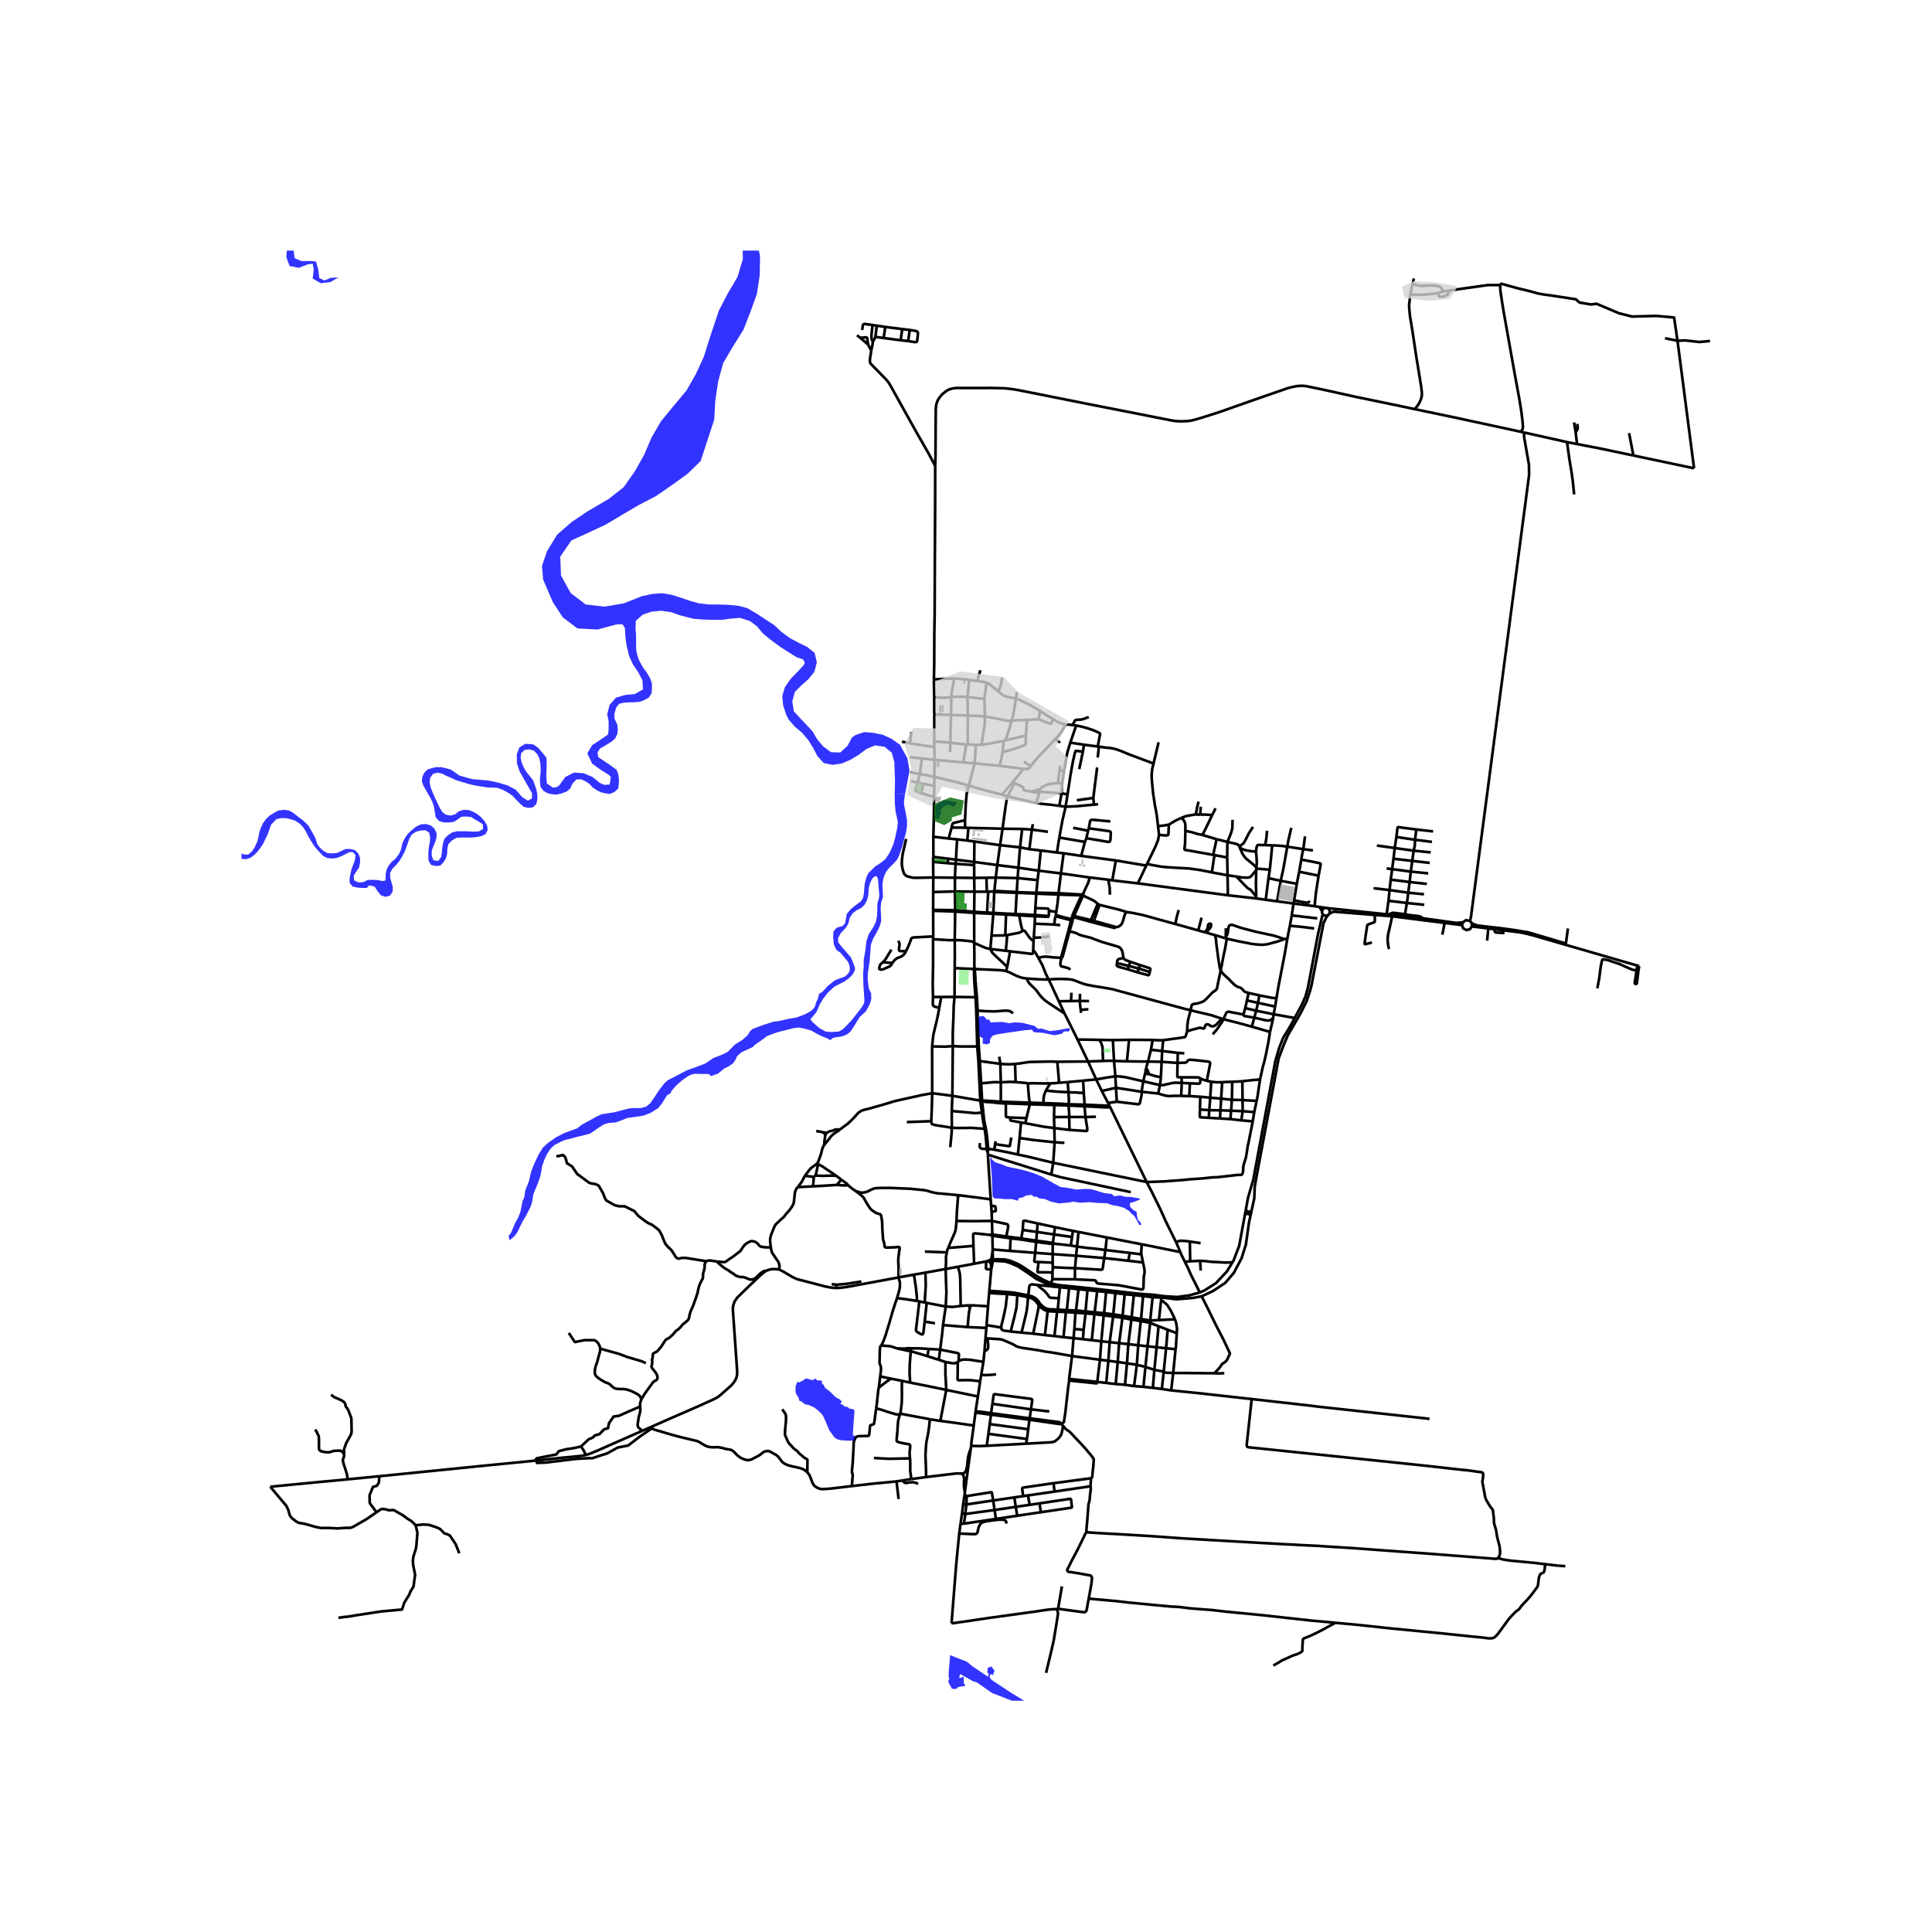 <svg xmlns="http://www.w3.org/2000/svg" width="960" height="960" viewBox="0 0 720 720"><defs><style>*{stroke-linejoin:round;stroke-linecap:butt}</style></defs><g id="figure_1"><path id="patch_1" d="M0 720h720V0H0z" style="fill:#fff"/><g id="axes_1"><path id="patch_2" d="M90 633.812h558V93.388H90z" style="fill:#fff"/><g id="LineCollection_1"><path d="m359.564 556.143 2.142-15.888M359.564 556.143l-.067.666M358.455 549.14l.45.576.209.393.17.675-.016 1.104-.03.79-.015 1.033.099.788.104.845.138.8M363.058 321.225l-6.781-.827M363.058 321.225l.068-7.62M363.058 321.225l8.596 1.164M363.058 321.225l-.013 1.178M367.52 470.096l-4.493.871M367.52 470.096l.856-.03M369.392 473.215l-1.093-.191-.625-.086-.138-.062-.1-.155-.008-.137.054-1.46.037-1.028M369.395 469.315l-.812.414-1.064.367M413.74 412.629l-.274-.59M427.337 440.52l-13.46-27.617-.137-.274M406.604 412.393l5.549.302 1.587-.066M355.803 350.337l.16-10.609M347.723 350.012l3.002.184 3.144.191 1.934-.05M363.06 351.392l-.256-.255-.3-.167-.455-.129-.825-.133-3.32-.308-2.1-.063" clip-path="url(#pe80ea98c32)" style="fill:none;stroke:#000"/><path d="m355.786 360.798.05-5.047-.033-5.414M392.91 411.812l-.115 4.497M392.91 411.812l5.314.173M392.91 411.812l-4.1-.12M374.845 411.206l4.266.13M376.458 416.465l-1.31-.157-.167-.065-.069-.118-.041-.141-.008-.234-.018-4.544M374.845 411.206l-1.828-.032M355.98 339.193l-8.235-.102M355.98 339.193l-.118-6.97M355.98 339.193l-.017.535M363.047 339.801l-1.177-.109-5.89-.5M398.224 411.985l.015-.466M398.224 411.985l5.947.317M398.456 416.261l-.023-1.277-.066-1.266-.092-1.116-.05-.617M364.77 389.972l-.586.018M364.77 389.972l-.436-10.94-.01-2.426M364.77 389.972l.384 5.473M347.372 389.965l.033 17.444M355.076 389.868l-2.876.188-4.828-.091M350.038 375.616l-.16.909-.555 2.883-1.516 6.312-.435 4.245M383.775 411.544l-1.252 5.14M383.775 411.544l.004-.614M383.775 411.544l5.035.148M383.775 411.544l-4.664-.208M355.862 332.222l-8.08.208M355.862 332.222l.008-5.122M363.136 332.306l-7.07-.087-.204.003M406.604 412.393l-.028-.599M406.604 412.393l-2.433-.091M355.076 389.868l-.156 18.504" clip-path="url(#pe80ea98c32)" style="fill:none;stroke:#000"/><path d="m355.73 371.522-.31 3.418-.1 4.131-.247 5.67.003 5.127M364.184 389.99h-6.088l-3.02-.122M355.87 327.1l7.184.07M355.87 327.1l-8.056-.091M355.87 327.1l.235-5.188M356.69 312.803l3.78.433M356.69 312.803l-3.158-.306M356.277 320.398l.131-2.963.281-4.632M404.17 412.302l.358 3.986M404.17 412.302l.017-.625M354.92 408.372l-.234 5.637M354.92 408.372l-7.515-.963M365.318 410.186l-.861-.161-9.537-1.653M313.054 420.93l1.812-1.399 1.026-.716 1.267-1.174 1.093-1.108 1.3-1.49.65-.592.835-.516 1.15-.383 1.318-.3 5.77-1.624 4.354-1.325 2.327-.508 7.714-1.715 3.735-.671M347.059 417.833l.213-5.181.133-5.243M485.661 316.456l-5.937-.933M485.661 316.456l3.631.464M484.953 320.346l.183-1.191.525-2.7M486.343 311.683l-.554 4.126-.128.647M471.71 335.32l-3.536-.5M471.71 335.32l4.22.575M472.72 327.267l-.685 5.413-.325 2.64M347.745 339.09l.01.396M347.745 339.09l.036-6.66M380.138 315.79l-.601 7.58M380.138 315.79l.792-6.866M380.138 315.79l3.463.666M380.138 315.79l-7.439-.815M394.483 332.864l-.019.516M395.381 325.493l-.017.13-.881 7.24M394.483 332.864l-7.379-.187-.903.052M394.483 332.864l8.729.512M372.7 314.975l-1.046 7.414M372.7 314.975l.915-6.133M372.7 314.975l-9.574-1.37M473.22 324.119l-.5 3.148M473.22 324.119l-5.02-.442M474.105 315.05l-.335 3.688-.55 5.38M347.814 327.009l-.033 5.421M347.814 327.009l-.067-5.83M337.69 312.642l-.792 3.456-.467 2.016-.217 1.54-.116 1.392.016 1.407.292 1.54.359 1.208.283.575.582.562.81.346.927.208.65.183.91.05h1.141l5.746-.116M363.054 327.17l4.563-.048M363.054 327.17l.082 5.136M363.045 322.403l.002 1.09.007 3.677M363.126 313.605l-2.656-.369M477.278 328.263l.928-4.211.901-4.998.617-3.53M481.225 308.51l-1.117 4.798-.384 2.215M474.105 315.05l1.257.028 2.394.162 1.968.283M347.831 311.826l5.7.671M347.808 319.336l.036-.63-.013-6.88M348.098 297.017l-.046 2.562.017 2.586-.238 9.661M482.068 336.72l.203-1.159M482.068 336.72l-6.138-.825M482.068 336.72l7.846.99M481.384 341.142l.658-4.31.026-.112M374.946 340.468l-4.745-.267M374.946 340.468l-.024.363M374.946 340.468l3.501.18M379.232 327.23l7.436.756M379.232 327.23l-8.141-.168M379.232 327.23l-.318 5.243M379.537 323.37l-.02.101-.285 3.759M475.93 335.895l1.348-7.632M415.84 320.671l-1.327 7.41M415.84 320.671l-12.912-1.706M427.214 322.496l-.894-.06-10.48-1.765M371.09 327.062l-3.473.06M371.09 327.062l-.516 4.993M371.654 322.389l-.02.11-.543 4.563M396.382 317.989l-1 7.504M396.382 317.989l-2.485-.283M396.382 317.989l6.546.976M363.136 332.306l4.63.008M363.136 332.306l-.089 7.495M457.592 333.638l-.008.124M457.592 333.638l-33.55-4.434M457.592 333.638l10.582 1.183M457.459 326.201l.116 5.03.017 2.407M378.447 340.648v.388M378.447 340.648l.443-7.92M378.447 340.648l1.296.028M387.86 316.956l-.743 7.524M387.86 316.956l6.037.75M387.86 316.956l-4.26-.5M386.668 327.986l-.467 4.743M387.117 324.48l-.028.125-.421 3.38M457.408 313.733l-.066 5.838M457.408 313.733l-4.036-.991M461.853 315.428l-.191-.305-.276-.332-.492-.25-3.486-.808M459.343 305.52l-.075 2.424-.009.65-.15.625-.25.941-.5 1.382-.95 2.191M483.293 329.365l-1.022 6.196M483.293 329.365l.868-4.497M483.293 329.365l-6.015-1.102M448.106 311.17l-1.872-.394-2.102-.633-2.376-.541M440.213 304.796l.8.741.318.425.308.783.108.625.009 2.232" clip-path="url(#pe80ea98c32)" style="fill:none;stroke:#000"/><path d="m452.205 318.605-9.674-1.732-.608-.059-.3-.1-.135-.079-.083-.18.026-.324.183-1.474.05-1.216.092-3.84M477.278 328.263l-4.559-.996M403.212 333.376l-.172.287M403.212 333.376l.457.205M403.212 333.376l.546-.512M386.201 332.729l-.018.284M386.201 332.729l-7.287-.256M363.047 339.801l-.013.414M363.047 339.801l4.804.293M484.16 324.868l.793-4.522M484.16 324.868l7.236 1.468M453.372 312.742l-5.266-1.573M452.205 318.605l.15-1.024.133-.775.434-1.833.45-2.231M385.706 340.997l-5.963-.321M385.706 340.997l-.014.464M385.706 340.997l.138-2.561M385.706 340.997l5.153.388M474.105 315.05l-2.718-.097M378.914 332.473l-.024.255M378.914 332.473l-.686-.083-6.941-.344-.713.009M451.754 303.73l-2.451 5.097-1.197 2.342M370.52 332.378l.054-.323M370.52 332.378l-.319 7.823M370.52 332.378l.706.06 6.966.263.698.027M369.923 332.237l.282.085.315.056M370.201 340.201l-2.35-.107M370.201 340.201l-.03.375M364.236 253.785l3.459.539M364.236 253.785l-2.988-.394M364.236 253.785l1.115-4M397.15 269.99l-.693-.141-.517-.133-.642-.2-.534-.225-.717-.342-1.718-.99M387.65 264.976l1.935 1.308 2.744 1.674M387.025 268.033l4.237 1.674.233.009.175-.038.15-.133.105-.242.404-1.345M348.182 292.862l-4.08-.768M348.182 292.862l-.084 4.155M348.182 292.862l.028-3.354M354.186 276.758l-6.033-.46M354.186 276.758l.221-10.29M354.186 276.758l-.13 3.477M360.135 277.425l-1.713-.139-2.335-.258-1.901-.27M342.777 288.497l-1.985-.404-1.522-.363M348.153 276.298l.06 2.115M348.173 266.234l.017 2.34-.037 7.724M355.628 252.858l-1.419.02-3.169.15-3 .172M348.148 259.82l-.067-3.697-.042-2.923M348.523 173.66l-.025 15.017-.067 13.734-.033 4.772-.075 21.572-.125 7.287-.042 11.428-.117 5.73M378.61 260.32l.318-2.405M387.65 264.976l-1.992-1.174-1.86-1.091-3.136-1.549-1.159-.5-.892-.341M372.09 257.63l.541.542.384.342.41.29.474.334.475.208.551.209.625.2 1.176.207 1.885.359" clip-path="url(#pe80ea98c32)" style="fill:none;stroke:#000"/><path d="m377.018 268.566.309-1.166.325-1.224.433-2.474.526-3.381M347.723 350.012l.074-1.04M347.689 371.55l-.091-4.922.133-7.362-.008-9.254M365.853 277.549l-2.169.015M374.033 276.05l-1.05.263-4.697.886-2.433.35M367.061 267.059l-.083 2.398-.042.517-.083.616-.05.417-.084.59-.525 3.233-.142 1.04-.199 1.679M399.736 270.194l-1.261-.12-1.326-.083M393.284 275.402l.971-1.039.484-.55.4-.508.384-.558 1.626-2.756M382.322 274.114l-7.605 1.79M382.322 274.114l.428-5.82M373.657 280.226l2.904-.692 4.222-1.44.884-.287.267-.125.163-.116.1-.18.05-.237.02-.258.055-2.777M363.684 277.564l-3.074-.139M363.684 277.564l-.446 6.916M387.65 264.976l-.625 3.057M367.695 254.324l-.859 6.155M372.09 257.63l-.868-.641-2.41-1.966-1.117-.7M348.254 283.147l10.7.99M348.254 283.147l-4.655-.493M348.254 283.147l-.044 6.36M348.254 283.147l-.04-4.734M355.628 252.858l2.61.184 3.01.35" clip-path="url(#pe80ea98c32)" style="fill:none;stroke:#000"/><path d="m360.548 259.722.309-3.074.183-1.49.208-1.767M348.098 297.017l-4.788-1.421M363.238 284.48l-4.284-.344M363.238 284.48l-2.187 8.268M372.465 285.377l-4.862-.454-4.365-.443M339.114 282.199l4.485.455M350.038 375.616l.718-4.082M347.689 371.55l-.066 2.599.066.391.134.271.179.18.27.14 1.766.485M361.051 292.748l-4.214-1.161-6.363-1.537-2.264-.542M342.777 288.497l2.669.433 2.764.578M386.148 462.827l-.353 4.064M386.148 462.827l.04-.48M386.148 462.827l5.39.694.782.107M386.148 462.827l-5.58-.887M367.061 267.059l-.225-6.58M377.018 268.566l-.809.042-.491-.008-.668-.067-2.652-.558-1.234-.242-1.643-.316-1.05-.2-1.41-.158M360.698 266.65l1.593.05 1.668.067 1.068.083 2.034.209M380.568 461.94l.033-.402M380.568 461.94l-3.951-.446M360.135 277.425l-.32 1.619-.384 2.274-.477 2.818M339.083 276.987l1.46.266 3.919.6 3.752.56M366.836 260.48l-6.288-.758M339.083 276.987l-1.034-.184-1.893-.428M379.537 323.37l-7.883-.981M379.537 323.37l7.58 1.11M369.079 353.657l5.771.683M369.079 353.657l.434-4.989M375.338 360.464l-.284-.345-.208-.283-.488-.462-3.052-2.857-1.451-1.408-.484-.799-.292-.653M363.06 351.392l3.05 1.352 1.284.558 1.685.355M399.834 458.706l-6.665-1.363M399.834 458.706l-.31 2.28M399.834 458.706l2.1.41M387.025 268.033l-2.185.142-2.09.12M377.018 268.566l1.126-.067 1.451-.1 3.155-.105M380.93 308.924l-7.315-.082M380.93 308.924l3.633.245M360.902 308.515l9.878.242 2.835.085M375.392 296.734l-.576 3.39-.433 3.056-.768 5.662M386.682 455.93l-.228 3.181M386.682 455.93l6.487 1.413M381.14 458.375l.197-3.234.117-.147.213-.075h.33l4.685 1.01M360.698 266.65l-6.29-.182M360.698 266.65l-.15-6.928M360.698 266.65l-.088 10.775M374.717 275.904l.961-2.86 1.34-4.478M369.513 348.668l5.126-.074M369.513 348.668l.658-8.092M392.888 344.557l2.23.238M392.888 344.557l-7.281-.323M393.409 341.442l-.213.675-.125.783-.183 1.657M399.056 464.172l.468-3.187M399.056 464.172l2.316.394M399.056 464.172l-5.943-.666M354.634 308.4l5.03.05M354.634 308.4l-1.102 4.097M359.632 305.653l-4.267 1.042-.195.112-.139.138-.09.166-.307 1.29M359.632 305.653l.032 2.797M361.051 292.748l-.795 3.021-.339 3.85-.285 6.034M387.117 324.48l8.264 1.013M374.717 275.904l-.684.146M381.371 286.515l-3.953-.5-4.953-.638M373.657 280.226l-.479 2.486-.713 2.665M395.381 325.493l10.713 1.528M374.85 354.34l1.585.189M374.85 354.34l.522-5.875M373.657 280.226l.376-4.176M373.382 296.134l-2.801-.699-6.41-1.726-3.12-.961M359.664 308.45l1.238.065M386.454 459.111l-.267 3.237M386.454 459.111l6.355.93M386.454 459.111l-5.314-.736M375.392 296.734l-2.01-.6M385.94 299.112l-.245-.004-.288-.026-7.572-1.756-2.443-.592M378.102 291.9l-2.176 4.06-.534.774M457.342 319.571l-4.668-.887M457.459 326.201l-.034-2.599-.083-4.03M363.034 340.215l.008.823.018 10.354M363.107 360.27l.015-4.441-.062-4.437M360.135 277.425h.475M559.064 106.237l.058-.583M540.15 108.253l7.13-1.012 4.508-.626 2.694-.375 4.582-.003" clip-path="url(#pe80ea98c32)" style="fill:none;stroke:#000"/><path d="m566.702 160.9.417-.433.226-.375.108-.35.058-.341.034-.417-.134-1.965-.475-3.823-.667-4.165-1.868-10.178-3.987-22.388-.7-4.29-.476-3.19-.133-1.274-.041-1.474M525.59 109.652l.875-3.898M527.241 152.48l.6-.742.41-.525.358-.541.292-.433.525-1.175.242-.7.142-.599.075-.558v-.8l-.234-2.248-1.851-11.302-1.443-9.612-.884-5.33-.292-2.882-.05-1.35.459-4.03M535.997 109.219l-2.234.316-2.269.225-2.485.1-1.876-.008-1.543-.2M319.386 124.927l1.202.996" clip-path="url(#pe80ea98c32)" style="fill:none;stroke:#000"/><path d="m393.987 148.267 12.76 2.542 13.652 2.678 15.377 3.04.768.141.883.16.968.107.726.042.758.025 1.076-.008.884-.034.776-.05 1.067-.133.792-.166 1.393-.359 1.96-.583 4.736-1.499 2.51-.825 11.375-4.014 13.043-4.531 1.034-.317 1.284-.3.917-.174.75-.125.735-.075.8-.033.734.008 1.142.15 5.863 1.2 12.7 2.806 15.57 3.207 6.221 1.332M566.702 160.9l-24.583-5.314-14.878-3.107M566.702 160.9l1.264.282M393.987 148.267l-14.6-2.909-1.251-.208-.917-.125-1.202-.142-.992-.108-.925-.075-.776-.033-3.945-.084-9.231.017-3.52-.017-.65.05-.625.075-.692.15-.534.159-.534.175-.6.316-.65.45-1.151.924-.509.575-.4.483-.342.483-.367.583-.259.55-.167.516-.15.475-.141.608-.067.6-.059.69-.108 17.683-.1 3.532M324.706 130.6l-.517 3.34-.008.607.075.5.158.383.317.375 5.35 5.468.28.312.316.366.346.463.267.362.388.617 6.304 11.335 3.503 6.28 4.57 7.98 2.468 4.672M339.7 272.764l-.433 2.998-.184 1.225M343.599 282.654l-.822 5.843M342.777 288.497l-.813 3.149M339.481 291.102l2.483.544M347.797 348.971l-.041-9.485M337.72 354.348l.759-1.633.704-1.728.355-1.037.158-.296.287-.179.334-.083.475-.046 7.005-.375M366.494 507.522l.409-4.131M366.494 507.522l-.82 4.862M357.258 507.275l1.156-.532 1.117-.104 1.876.1 5.087.783M369.927 466.116l.013-.477M369.927 466.116l-.306 2.177-.226 1.022M369.927 466.116l.11 3.293M411.504 468.836l8.996 1.016M411.504 468.836l-10.46-.848M411.504 468.836l.472-2.998M400.621 472.592l5.904.37 3.767.23.275-.034.17-.078.13-.138.075-.224.562-3.882M393.17 457.343l-.36 2.698M392.32 463.628l.05-.397M392.32 463.628l-.018 3.739M392.32 463.628l.793-.122M392.302 467.367l8.742.621M392.302 467.367l-6.507-.476M392.302 467.367l-.006 3.193M392.337 472.262l-.041-1.702M392.337 472.262l-.08 1.989M400.621 472.592l-1.467-.02-6.817-.31M385.795 466.891l-9.403-.72M387.042 470.316l-1.276-.06-.17-.067-.067-.116-.055-.12-.016-.234.337-2.828M376.617 461.494l-.225 4.678M376.617 461.494l-1.704-.248M376.392 466.172l-6.452-.533M374.913 461.246l.116-.443M374.913 461.246l-5.07-.717M381.14 458.375l-.539 3.163M392.81 460.041l-.44 3.19M392.81 460.041l6.714.944M401.372 464.566l-.328 3.422M401.372 464.566l.563-5.45M411.976 465.838l-3.977-.503-2.818-.267-3.809-.502M401.044 467.988l-.423 4.604M354.686 414.01l.035 6.256M365.931 414.581l-1.522.211-1.193.034-5.441-.522-1.257-.083-1.832-.212M368.282 428.123l2.224.33M368.282 428.123l-.575.015M368.282 428.123l-.463-4.775-.065-.67-.073-.515M368.087 429.363l.183-.583.012-.657M392.505 433.337l34.832 7.182M392.505 433.337l-.727 4.38M392.505 433.337l.525-7.648M379.32 430.257l4.062.867 9.123 2.213M376.458 416.465l6.065.218M380.497 418.306l-3.533-.636-.225-.05-.158-.109-.071-.145-.04-.14-.012-.76M380.497 418.306l1.586.283M379.971 424.103l.403-4.361.123-1.436M379.32 430.257l.651-6.154M370.506 428.452l5.191 1.01 3.623.795M398.564 421.09l-.108-4.829M398.564 421.09l-5.636-.684M404.528 416.288l.401 2.652.217 1.207.042.754-.014.24-.036.147-.05.113-.065.058-.111.03-.175-.008-6.173-.39" clip-path="url(#pe80ea98c32)" style="fill:none;stroke:#000"/><path d="m393.03 425.69-8.004-.85-5.055-.737M393.03 425.69l3.658.214M393.03 425.69l-.102-5.284M382.083 418.589l.188-.703.252-1.203M392.928 420.406l-4.099-.534-2.825-.548-3.92-.735M392.928 420.406l-.133-4.097M365.645 403.746l-.49-8.3M372.973 403.365l-1.412-.08-1.431.018-4.485.443M365.645 403.746l.36 6.522M365.154 395.445l7.637 1.012M365.154 395.445l-.53-.014M378.496 403.265l-.214-6.755M383.056 403.749l-1.115-.194-3.445-.29" clip-path="url(#pe80ea98c32)" style="fill:none;stroke:#000"/><path d="m372.973 403.365 3.531-.204 1.992.104M394.026 395.684l-2.62-.077-7.832.167-4.272.628-1.02.108M372.791 396.457l1.51.132 2.172.04 1.809-.119M372.791 396.457l.182 6.908M372.791 396.457l-.408-2.676M372.973 403.365l.003 7.2M373.017 411.174l-.041-.61M366.005 410.268l1.162.38 2.002.113 3.848.413M383.78 410.93l-.29-1.61-.268-3.065-.166-2.506" clip-path="url(#pe80ea98c32)" style="fill:none;stroke:#000"/><path d="m391.483 403.713-1.95.054-4.448-.067-2.03.049M347.689 371.55l3.067-.016M355.73 371.522l7.811.112M355.73 371.522l-4.974.012M355.73 371.522l.056-10.724M364.074 371.64l-.533-.006M364.074 371.64l-.162-1.828-.235-2.633M364.074 371.64l.25 4.966M355.786 360.798l7.185.319M363.248 361.133l-.277-.016M374.917 361.893l-1.01-.22-1.6-.142-9.059-.398" clip-path="url(#pe80ea98c32)" style="fill:none;stroke:#000"/><path d="m363.248 361.133-.022-.37-.119-.493M363.553 365.37l-.168-2.58-.137-1.657M394.603 373.138l-2.624-5.677-1.176-2.416M386.975 356.959l1.468 2.698 1.384 3.465.976 1.923M443.72 376.463l-2.156-.474-27.09-7.364-1.834-.332-4.608-.74-2.96-.55-1.56-.45-1.793-.674-1.176-.475-1.042-.325-1.635-.183-2.397-.075-1.722.025-1.56.058-1.384.141M382.705 364.68l1.668.1 3.264.208 2.345.042.82.015M374.917 361.893l.42-1.429M382.705 364.68l-1.684-.25-1.26-.4-1-.4-2.527-1.241-1.317-.496M385.045 354.031l.13-3.276M386.975 356.959l-1.05-1.816-.88-1.112M376.435 354.529l8.03.956.204-.02.154-.076.076-.108.029-.086.117-1.164M374.639 348.594l.733-.129M374.639 348.594l.283-7.763M375.372 348.465l2.597-.502 1.71-.333.883-.374.517-.313M379.797 341.137l.73 3.702.552 2.104" clip-path="url(#pe80ea98c32)" style="fill:none;stroke:#000"/><path d="m385.174 350.755-.88-.71-.738-.766-1.538-2.199-.184-.162-.147-.076-.14-.032-.468.133M385.174 350.755l.087-1.303M379.743 340.676l.054.46M356.277 320.398l-2.952-.387M356.277 320.398l-.172 1.514M347.808 319.336l5.517.675M347.808 319.336l-.06 1.843M347.747 321.179l5.4.506M353.146 321.685l2.959.227M353.146 321.685l.179-1.674M356.105 321.912l6.94.491M360.902 308.515l-.432 4.721M384.185 285.475l-.512.665-.342.241-.35.1-.442.1-1.168-.066M377.349 291.573l1.895-2.293 2.127-2.765M377.349 291.573l-1.265 1.455-1.201 1.407-1.501 1.7M354.527 259.754l.059-1.016.091-.741.95-5.139M354.407 266.468l.079-3.465.041-3.249M348.148 259.82l2.893.218 2.127-.067.592-.083.767-.134" clip-path="url(#pe80ea98c32)" style="fill:none;stroke:#000"/><path d="m360.548 259.722-2.877-.084-1.91.058-1.234.058M373.416 252.608l-.318 2.166-.158.616-.141.458-.225.608-.484 1.175M398.878 276.764l5.11.78M398.878 276.764l2.182-6.366M396.515 287.322l.717-4.147.318-1.75.3-1.332 1.028-3.329M429.89 284.541l1.886-7.913M409.544 278.258l2.249.32 2.101.2 1.101.199 1.118.317 1.4.483 3.62 1.499 8.756 3.265M431.554 307.854l-.356-3.25-.242-1.599-.175-1.057-.35-1.633-.71-4.714-.466-4.78-.084-1.95.068-.766.15-1.465.5-2.099M409.091 278.194l.453.064M409.091 278.194l-5.104-.65M401.06 270.398l1.46.267 1.634.408 1.818.542 1.61.566 1.033.45.822.4.263.133.154.108.1.142.016.212-.879 4.568M399.736 270.194l.307.03 1.017.174M395.831 291.82l.684-4.498M395.831 291.82l-.204 3.874M395.831 291.82l-1.584.041M387.588 294.198l-.285 1.036M394.247 291.861l-.784.018-.992.108-1.168.183-.692.15-.492.166-.717.325-.826.433-.492.325-.316.342-.18.287M384.49 295.043l.868-.337.75-.213.771-.174.709-.121M384.49 295.043l.65.146.584.096.913.02.666-.07M395.627 295.694l-2.564-.268-1.81-.083-2.168-.175-.759-.05-.381.02-.294.039-.348.057" clip-path="url(#pe80ea98c32)" style="fill:none;stroke:#000"/><path d="m385.94 299.112.189-.098.106-.112.103-.232.602-1.814.363-1.622M377.349 291.573l.753.326M394.78 312.126l-.442 2.706-.441 2.874M414.513 328.081l-1.494-.244M414.513 328.081l9.528 1.123M406.094 327.02l6.925.817M403.758 332.864l.413-.975 1.134-2.423.308-.658.481-1.787M399.66 341.192l-.161.464M399.66 341.192l.598.179M403.04 333.663l-2.95 6.447-.43 1.082M395.417 356.942h.408M395.417 356.942l-.003.408M386.975 356.959l1.368-.326 1.11-.133 1.225.067 1.81.225 2.929.15M395.417 356.942l2.705-9.973M390.859 341.385l.058-1.95M385.692 341.461l4.804.215.134-.03.114-.058.063-.082.052-.121M393.628 339.824l-.131 1.219M393.628 339.824l-2.71-.389M394.464 333.38l-.375 3.39-.46 3.054M385.844 338.436l4.56.146.232.078.105.109.087.141.09.525M385.607 344.234l-.346 5.218M385.607 344.234l.085-2.773M393.497 341.043l-.088.4M393.497 341.043l5.79 1.53M399.286 342.574l-.107.389M399.286 342.574l.213-.918M399.286 342.574l.55.157M415.633 345.407l-7.976-2.227M420.057 339.918l-.33.163-.288.283-.258.478-.592 2.008-.266.816-.268.587-.275.375-.308.275-.325.258-.618.262-.467.067-.429-.083M407.497 343.817l7.627 1.956.155.008.133-.016.083-.046.138-.312M396.74 377.713l-2.137-4.575M401.586 387.441l-2.319-4.68-2.526-5.048M382.705 364.68l.242.786.28.5.454.6 1.626 1.586.868.875 1.083 1.482.818 1 1.218 1.207 1.843 1.308 5.604 3.69M401.586 387.441l3.894 8.146M409.709 387.528l-6.701-.12-1.422.033M405.48 395.587l-11.454.097M405.48 395.587l3.038 6.687M411.075 395.395l-2.79.087-2.805.105M427.827 395.615l5.08.085M427.827 395.615l-7.854-.084M427.827 395.615l-.703 2.368M427.827 395.615l1.092-4.403M408.518 402.274l-4.877.459M408.518 402.274l2.09 4.3M415.664 401.112l-2.814.392-4.332.77M415.664 401.112l-.5-5.745M415.664 401.112l.228 4.272M426.07 402.966l-6.856-1.573-2.26-.26-1.29-.021M415.163 395.367l4.81.164M415.163 395.367l-.428-7.75M411.075 395.395l2.57-.08 1.518.052M414.735 387.617l6.03-.106M414.735 387.617l-5.026-.09M410.607 406.575l2.361 4.512M410.607 406.575l5.285-1.191M415.892 405.384l9.53 1.482M415.892 405.384l.308 5.182M431.612 407.517l-6.19-.651M431.612 407.517l.695-3.127M440.194 408.41l-1.073-.039-2.22.033-1.05.075-.575-.025-.709-.116-.959-.209-1.996-.612M419.973 395.53l.793-8.019M420.766 387.511l8.795.047M429.561 387.558l-.642 3.654M433.48 387.66l-1.66.018-2.259-.12M425.421 406.866l.648-3.9M416.2 410.566l3.04.378 3.273.38 1.313.174.409.008.25-.054.146-.112.096-.12.15-.509.567-2.623.03-.67-.053-.552M428.919 391.212l4.18.468M441.363 392.541l-2.417-.164M433.099 391.68l5.847.697M433.099 391.68l-.192 4.02M433.099 391.68l.382-4.02M432.907 395.7l5.922.422M432.907 395.7l-.266 5.676M438.946 392.377l-.117 3.745M449.753 402.77l1.176-6.06.042-.515-.084-.284-.3-.208-.433-.1-.877-.083-2.36-.275-2.2-.225-1.218-.091-.426.1-.417.208-.208.3-.284.35-.483.141-2.852.094" clip-path="url(#pe80ea98c32)" style="fill:none;stroke:#000"/><path d="m440.33 401.482-1.368-.049-.125-.091-.092-.216.084-5.004M424.041 329.204l3.173-6.708M424.041 329.204l-.078.129M427.476 321.943l-.262.553M431.943 311.105l-.372 1.985-.99 2.45-3.105 6.403M451.638 325.118l-4.187-.85-4.38-.611-3.705-.2-4.693-.285-2.175-.24-2.95-.52-1.001-.234-1.071-.235M431.943 311.105l-.389-3.25M435.593 307.303l-.142 3.256-.05.45-.1.175-.258.092-.718.092-2.382-.263M457.459 326.201l-5.821-1.083M460.766 326.673l-1.03-.164-1.018-.133-1.26-.175M452.205 318.605l.47.079" clip-path="url(#pe80ea98c32)" style="fill:none;stroke:#000"/><path d="m452.674 318.684-.177.754-.134.691-.392 2.59-.333 2.399M468.174 334.82l.004-.616M468.2 323.677l-.017-.458M468.2 323.677l-.019.542M462.036 315.873l-.183-.445M468.183 323.219l-1.51-1.39-.759-.617-1.326-1.05-.708-.757-.526-.725-.517-.941-.8-1.866" clip-path="url(#pe80ea98c32)" style="fill:none;stroke:#000"/><path d="m468.1 317.405-1.652-.182-1.634-.242-1.035-.25-.957-.366-.786-.492" clip-path="url(#pe80ea98c32)" style="fill:none;stroke:#000"/><path d="m471.387 314.953-1.378-.03-.984-.066-.283.075-.226.191-.158.392-.159.692-.075.599-.025.6" clip-path="url(#pe80ea98c32)" style="fill:none;stroke:#000"/><path d="m468.183 323.219.133-.907.05-.859-.042-1.149-.225-2.899M361.706 540.255l-.315.564-.31 1.02-.228.902-.305 2.092-.108 1.482-.25 1.033-.167.63-.176.399-.22.296-.209.183-.241.138-.722.145M345.129 550.455l11.241-1.34 2.085.024M345.129 550.455l-5.488.75M346.547 528.9l-.317 2.958-.426 2.856-.492 2.316-.158 1.199-.108 1.307-.159 2.707.217 5.888.025 2.324M334.104 552.07l2.132-.333M334.104 552.07l.784 6.58M317.46 553.82l6.754-.783 9.89-.967M300.859 548.641l.85 1.156 1.158 2.992.596.91.943.663 1.075.465.945.14 2.853-.184 8.18-.963M326.516 524.853l-.275 2.066-.288 2.253-.167 1.045-.07.304-.109.187-.221.155-.517.112-.225.067-.18.082-.145.138-.065.127-.02.14-.22 2.286-.096.645-.058.33-.059.19-.125.117-.225.046-.888-.004-2.51.075-.709.158-.334.167-.208.291-.175.35-.25.641-.226.791-.058 1.766-.317 5.813-.3 3.111.033.321.009.216.062.17.096.143.071.129.025.32.008.338-.054.649-.267 3.232M242.886 532.322l.719.35.842.287 2.169.617 2.783.843 2.773.766 2.626.662 2.886.687 2.072.496.863.366.792.537 1.147.65 1.021.487 1.135.233 1.034.062 1.588-.05.834.088.822.158 1.567.43 1.656.266.667.291.563.454.513.487.754.816 1.122.854.788.412 1.014.396.942.188.809-.067.746-.237 1.342-.7 1.076-.542.847-.54.659-.575.588-.392.533-.237.663-.104.734.05.655.258.817.516 1.097.567.77.607.743.908.78 1.083.746.595.997.508.946.338 1.626.396 1.284.27 1.143.262 1.205.438.546.337.312.248.617.499" clip-path="url(#pe80ea98c32)" style="fill:none;stroke:#000"/><path d="m291.533 525.195.967 1.424.225.367.133.358.084 1.115-.075 1.65-.225 2.107-.1 1.59v.825l.183.574.45.983.518 1.191.408.592.45.458.55.558.501.633.534.458.85.583.426.475.509.6 1.083.865.668.6.68.383.287.133.136.102.102.148.016.163.021.395-.055 4.116M242.27 531.953l.616.369M242.27 531.953l-2.953 1.283M285.47 473.625l-1.25.866-4.863 4.59-4.64 4.526-.914 1.353-.437 1.153-.226 1.095-.02.905 1.588 22.744v1.279l-.204 1.062-.405.995-.717 1.137-.938 1.05-2.398 2.14-1.6 1.403-1.13.854-1.485.761-4.903 2.22-4.908 2.161-7.1 3.078-6.65 2.956M364.434 520.431l-.859 5.497M364.434 520.431l-11.79-2.451M364.434 520.431l.838-5.662M352.645 517.98l-2.212 11.554M339.178 515.254l6.167 1.221 7.3 1.505M352.342 507.57l-.014 4.404.317 6.006M352.342 507.57l-2.473-.807M356.948 507.556l-.858.452-.867.067-1.101-.167-1.78-.338M328.452 501.44l.508.022 2.968.269 2.452.807" clip-path="url(#pe80ea98c32)" style="fill:none;stroke:#000"/><path d="m339.561 502.484-.99-.047-.576.033-.688.122-2.927-.054" clip-path="url(#pe80ea98c32)" style="fill:none;stroke:#000"/><path d="m339.413 503.543-.889-.14-.917-.178-3.227-.687M350.37 502.963l-.501 3.8M350.37 502.963l-4.285-.261M351.437 493.815l-.287 3.005-.78 6.143M357.258 507.275l.096-2.477-.012-.2-.059-.124-.179-.113-.297-.129-6.436-1.27M351.437 493.815l1.01-6.91M351.437 493.815l9.161.748M352.447 486.906l-7.085-1.363M352.422 472.923l.122 4.555.159 4.19-.256 5.238M358.026 486.697l-3.037.357-2.542-.148M344.605 485.424l.757.12M344.605 485.424l-1.994-.43M344.895 474.267l.105 4.901-.395 6.256M344.895 474.267l-4.286.749M344.895 474.267l7.527-1.344M340.609 475.016l-5.704 1.033M341.593 484.81l.109-.899-.042-.925-.321-3.05-.73-4.92M341.593 484.81l1.018.184M334.31 483.756l3.305.434 3.978.62M360.598 494.563l6.989.324M361.428 487.47l-.271 1.371-.15 1.166-.409 4.556M367.587 494.887l.08-1.04M367.587 494.887l-.326 3.732M334.31 483.756l-.67 1.911-1.027 3.23-1.096 3.829-1.534 5.03-.726 1.966-.805 1.717M328.045 512.955l.147-1.319.117-1.075v-.874l-.176-.766-.225-.541-.133-.416.016-.809.059-2.048.017-1.874.125-1.066.063-.275.054-.191.141-.193.202-.069M334.905 476.049l.207 1.003.216.566.033.717v1.149l-.13.984-.345 1.282-.575 2.006M318.844 443.85l1.593 1.192.975.824.517.608.417.766.7 1.233.65 1.008.543.808.576.616.892.65.834.508.692.224.538.138.338.146.162.212.126.387.212 1.224.096.646.062.87.05 2.057.167 2.341.083 1.29.067.388.155.583.142.504.141.458.042.479.012.308.08.283.141.192.2.1.463.025 2.022-.042 1.18-.059.814-.108.342-.008.22.059.13.085.062.176-.36 2.761-.121.967-.055 1.465.1 1.3.034 1.265-.005 1.012-.018.917-.01.59.06.75" clip-path="url(#pe80ea98c32)" style="fill:none;stroke:#000"/><path d="m311.663 480.021 1.819-.124 2.043-.267 19.38-3.581M352.422 472.923l4.582-.839M352.876 466.733l-.325 1.554v2.298l-.129 2.338M369.66 454.995l-5.092.075h-3.595l-4.508-.049M353.377 465.057l.882-2.172 1.556-3.512.354-1.218.296-3.134M357.005 446.083l-.112 1.742-.3 3.998-.128 3.198M287.255 464.847l.225 1.224.266.808 1.618 2.382.684.982.292.734.175 1.05-.192 1.065M285.47 473.625l1.046-.416 1.26-.267 1.384.017 1.163.133M311.663 480.021l-1.892-.158-2.202-.425-10.582-2.748-1.668-.783-3.486-2.07-1.51-.745M297.278 442.418l-.515.62-.519 1.33-.283 2.806-.167 1.19-.417.942-.584.9-.742.982-.617.666-.875 1.041-.5.692-.868.716-.71.683-.866.824-.384.359-.309.383-.25.424-1.351 3.306-.308 1.475v1.016l.242 2.074" clip-path="url(#pe80ea98c32)" style="fill:none;stroke:#000"/><path d="m267.182 470.144.517.012.625.058 1.151.138.517-.02.31-.08.316-.175 1.059-.774 1.668-1.1 1.05-.824 1.276-.983.4-.342.343-.624.446-.633.605-.825.525-.429.8-.52.58-.28.367-.14.266-.071.405.003.346.063.425.116.467.213.36.238.358.3.542.67.388.324.374.146.56.109.725.091.925.058 1.377-.016M299.938 438.204l3.432.383M304.492 433.64l-.48.396-1.688 1.203-.726.775-.667.89-.993 1.3M297.278 442.418l.993-1.258.725-1.082.942-1.874M304.492 433.64l.356.187" clip-path="url(#pe80ea98c32)" style="fill:none;stroke:#000"/><path d="m307.144 426.735-.309.459-.358.79-.5 2.074-.893 2.466-.309.685-.283.431M369.375 449.33l-.181-2.37M369.375 449.33l.175 2.313M369.55 451.643l1.276-.267.163-.046.1-.08.041-.112-.033-.281-.134-1.116-.007-.06-.066-.075-.122-.071-1.393-.205M369.66 454.995l-.081-2.468-.029-.884M369.408 473.036l-.016.18M369.408 473.036l.113-.486.317-1.607.243-1.139M369.358 471.118l.005.65-.002.464.004.552.043.252M367.261 498.619l.753.165M367.261 498.619l-.358 4.772M368.014 498.784l.098 1.05.15 1.084.008.882-.012.433-.084.305-.262.428-.488.32-.521.105M369.42 470.044l-.062 1.074" clip-path="url(#pe80ea98c32)" style="fill:none;stroke:#000"/><path d="m369.42 470.044.122.03.133.01.141-.017.115-.067.086-.082.064-.114M369.395 469.315l-.088.1-.054.121-.014.133.027.13.064.117.09.128M369.42 470.044l-1.044.023M369.844 460.529l-.02-.46M369.844 460.529l.096 5.11M369.844 460.529l-1.007-.33M375.03 460.803l.696-3.602v-.416l-.142-.358-.269-.219-4.815-1.03-.84-.183M369.825 460.069l-.04-1.202-.126-3.872M357.47 571.509l.493-3.63M354.61 604.989l1.768-22.32 1.093-11.16M375.05 567.795l-.058-.642-.142-.275-.259-.283-.358-.158-.65-.092-.935-.024-2.042.191-2.094.292-1.384.233-.768.233-.6.283-.4.375-.284.491-.333.683-.267 1.066-.13.65-.17.458-.217.242-.276.133-.333.066-1.117-.008-4.762-.2M393.771 599.659l-1.267.05-1.877.15-5.02.75-17.237 2.369-7.597 1.145-6.162.866M393.771 599.659l.55-.108M389.844 623.42l1.76-7.304 1.075-4.714 1.168-7.096.45-2.932-.113-.674-.142-.533-.27-.508M575.834 582.927l-3.961-.483-5.48-.516-3.518-.333-1.435-.2-1.055-.205-.38-.045-.416-.108-.43-.175-.433-.104-.405.008-.304.052M404.888 571.114l.258-.084.36.03.658.062 5.587.354 4.436.225 12.576.75 8.464.607 2.836.205 5.654.34 13.084.766 11.992.676 7.347.403 4.178.204 1.701.109 7.263.345 2.627.192 9.907.616 4.852.356 13.028.96 9.7.692 12.329.956 9.743.75 3.778.297.304-.03.467-.077M466.473 521.389l-1.877 17.156.059.333.134.259.217.133.375.1 64.67 6.738 1.702.174 6.337.717 5.788.649 3.72.384 2.693.39 1.776.217.467.233.15.275.058.3-.008.633-.066.65-.217 1.203-.009.387.117.642.4 2.165.242 1.241.184 1.108.283 1.04.35.742.701 1.15.717 1.157.626.741.233.425.125.441.067.817.175 1.307.108 1.55-.033.54.208.892.2.6.393 1.332.1.641.125.833.133.824.342 1.467.392 1.407.175.75.117.824.113 1.103-.017.775-.096.579-.25.629-.175.266-.238.275-.242.235M580.772 583.48l-.47-.034-4.468-.519M574.996 586.283l.204-.216.225-.391.167-.45.1-.75.142-1.549M474.533 620.705l1.12-.662.978-.529.983-.642.4-.212.801-.325.843-.383 1.801-.845 1.134-.412.68-.188.596-.27.546-.263.433-.275.36-.266.12-.204.046-.267-.025-.395.004-.841.092-1.208.075-1.162.05-.42.07-.15.13-.113.213-.129 1.142-.429 1.547-.666 1.893-.891 2.097-1.07 4.962-2.724M574.996 586.283l-.396.038-.246.084-.255.22-.25.333-.25.608-.125.516-.284 2.407-.091.517-.15.308-.234.35-1.05 1.44-1.218 1.6-1.577 1.786-1.743 1.82-.279.358-.304.441-.304.425-.171.192-.534.387-.663.504-.947.94-1.12 1.214-.651.752-.555.77-2.227 3.061-.513.704-.658.866-.689.754-.4.366-.287.217-.38.15-.6.133-.968.038-2.385-.33-3.402-.316-12.07-1.262-11.413-1.108-7.823-.761-11.368-1.23-8.792-.811" clip-path="url(#pe80ea98c32)" style="fill:none;stroke:#000"/><path d="m405.73 595.77 8.203.731 1.767.155 1.765.19 1.279.153 1.986.23 8.992.864 6.605.625 2.093.083 1.726.15 3.211.417 8.698.681 4.644.551 13.677 1.324 9.257 1.025 9.004.988 8.987.827M400.621 472.592l-.053 4.172M220.307 543.559l5.971-1.932 3.903-2.166 3.936-.766 4.103-3.164 4.666-3.209M362.875 531.258l.645-4.773M361.912 538.729l.12-1.258.401-2.907.442-3.306" clip-path="url(#pe80ea98c32)" style="fill:none;stroke:#000"/><path d="m350.433 529.534 4.87.633 5.057.727 2.515.364M346.547 528.9l.816.15 3.07.484M411.976 465.838l.493-4.669M411.976 465.838l9.04 1.086M356.948 507.556l.31-.28M365.272 514.77l-3.614-.419-1.402-.016-2.981.045-.171-.045-.171-.117-.074-.214.089-6.448M336.145 514.593l-4.04-.791M336.145 514.593l3.033.66M335.555 526.852l.467-3.681.067-1.4.034-2.065-.034-3.164.056-1.95M328.045 512.955l4.06.847M327.508 517.308l.2-1.783.12-1.111.097-.748.12-.711M425.352 467.445l-4.336-.52M425.92 470.473l-.167-1.07-.234-1.058-.167-.9M425.528 463.73l-.176 1.975-.05.89.05.85M357.004 472.084l6.023-1.117M358.026 486.697l-.188-10.257-.13-1.736-.179-.788-.525-1.832M368.206 486.823l.411-4.939M368.206 486.823l-.54 7.024M361.85 486.456l.478-.002 5.878.369M425.92 470.473l-5.42-.62M400.568 476.764l7.297.35.35.093.18.2.112.224.209.467.125.095.287.1.367.067 7.41.604 8.468 1.586.217-.008.183-.054.176-.092.108-.183.083-.55.126-4.027.1-.375.087-.462.109-.616-.042-.958-.38-1.986-.22-.766M349.869 506.763l-4.228-1.336M311.663 480.021l.01-1.233M267.182 470.144l.755.79.683.555.513.425.546.445.81.525 1.13.641.458.391 1.326.833.767.608 1.06.383.65.167.47.004.406-.004.47.083 1.156.396.592.275.362.137.347.088.53-.059.47-.091.4-.15.36-.204.558-.508 1.297-1.258.817-.558.734-.408.325-.062.296.037M425.528 463.73l.778.137 13.523 2.729" clip-path="url(#pe80ea98c32)" style="fill:none;stroke:#000"/><path d="m438.282 462.93.939 2.117.608 1.549M441.564 470.243l-1.268-2.581-.467-1.066M365.272 514.77l.403-2.386M339.413 503.543l-.388 5.136-.05 3.198.203 3.377M339.413 503.543l.148-1.059M345.64 505.427l-2.346-.742-2.674-.78-1.207-.362M392.287 476.473l.146.17.267.064 7.868.057M335.555 526.852l10.992 2.049M326.516 524.853l1.935.516 2.276.758 1.734.533 1.435.409.555.062.366-.017.36-.087.195-.063.183-.112M339.15 543.492l-.084-.65-.1-1.415.225-2.049.013-.475-.033-.212-.071-.187-.146-.167-.33-.129-1.91-.316-1.66-.38-.508-.191-.256-.141-.088-.138-.05-.175-.006-.337.2-2.174.096-.766.033-.708.063-1.378.192-2.003.3-1.3.28-.857.245-.492M346.085 502.702l-3.07-.187-3.454-.03M358.026 486.697l2.923-.238M475.187 375.106l-.537 2.877M475.187 375.106l.518-3.081M475.187 375.106l-6.373-1.37M465.32 370.05l4.015.89M465.32 370.05l-.62 2.78M454.907 361.647l.333.617.984 1.049 1.851 1.683 1.084 1.166 1.018.95 1.034.649.967.3.484.3.5.458.392.524.434.275.476.194.857.238M452.822 348.505l-3.367-.95M452.822 348.505l3.576 1.077M454.907 361.647l-.317-.865-.117-.85-.334-1.864-.65-4.866-.234-1.865-.1-1.35-.333-1.482M458.542 417.05l.244-3.129M458.542 417.05l-3.886-.234M458.542 417.05l4.053.482M426.07 402.966l.673-2.912M426.07 402.966l6.237 1.424M481.384 341.142l9.532 1.108M480.692 345.007l.216-1.1.476-2.765M449.753 402.77l1.634.37M447.342 401.91l1.135.506.81.241.466.113M463.396 378.088l.673-2.389M467.447 379.255l-3.717-.617-.134-.092-.117-.166-.083-.292M455.907 379.821l1.142-2.424.242-.2.259-.125.292-.042 5.554 1.058M412.968 411.087l.63-.146.749-.099.977-.13.876-.146M464.7 372.83l4.114.906M464.7 372.83l-.631 2.869M347.059 417.833l-9.1.334M354.721 420.266l-5.955-.933-.795-.183-.526-.166-.173-.153-.104-.21-.054-.24-.055-.548M419.998 508.063l-3.451-.47M419.998 508.063l3.663.56M419.998 508.063l-.744 8.005M419.998 508.063l.487-7.142M399.523 505.363l-7.188-1.27-2.825-.402-2.76-.525-5.837-.866-1.11-.225-1-.333-1.21-.725-1.886-.84-1.852-.782-.56-.177-.655-.137-1.234-.08-3.392-.217M357.378 445.438l-.706-.088M357.005 446.083l.197-.382.176-.263M369.194 446.96l-6.118-.81-5.698-.712M442.337 384.363l-.072.421-.2.766-.18.492-.184.337-.237.15-.81.12-1.425.234-2.302.302-3.446.474M404.528 416.288l-6.072-.027M404.528 416.288l3.902-.112M451.387 403.14l-.367 5.93M455.47 403.292l-1.239.049h-.76l-1-.092-1.084-.109M443.43 403.715l3.054.142.484-.075.241-.166.117-.617-.002-.348.018-.742" clip-path="url(#pe80ea98c32)" style="fill:none;stroke:#000"/><path d="m440.33 401.482 6.27.027.367.15.375.25M363.027 470.967l-.247-6.662M398.456 416.261l-5.661.048M423.66 508.623l.513-7.29M423.66 508.623l-1.017 7.932M423.66 508.623l3.205.783M403.64 402.733l-5.725.53M403.895 407.238l-.235-4.22-.02-.285M447.31 408.729l-.128 4.756M447.31 408.729l3.71.342M443.215 408.493l.4.003 1.26.075.658.05 1.776.108M412.469 461.17l13.059 2.56M412.469 461.17l-10.534-2.055M366.932 420.67l.24 1.517M354.721 420.266l1.35.1h4.036l1.635-.067 5.19.37M366.932 420.67l-.321-1.515M346.085 502.702l-.444 2.725M368.148 430.326l.37 5.844.676 10.79M459.076 409.854l3.988.117M459.076 409.854l-3.986-.417M458.786 413.921l.123-1.586.067-.982.033-.7.067-.8M459.176 403.157l.017 1.816-.05 2.099-.067 2.782M356.672 445.35l.221.443.112.29M466.862 417.884l-.064.381-1.484 7.446-.334 1.466-.375 2.565-.242 1.374-.125.558-.2.55-.217.733-.183.574-.125.467-.117.508-.092.566.008.55-.083 1.066-.142.533-.117.283-.095.152-.15.102-.23.075-.379.021-.305-.025-.546.02-.763.084-6.48.737-2.468.125-2.918.316-5.196.383-3.06.292-6.488.483-6.555.25M438.282 462.93l-3.923-7.952-1.919-4.298-3.301-6.713-1.802-3.448M455.907 379.821l-.5 1.034-1.935 2.832-1.534 1.765M427.124 397.983l-.381 2.07M428.187 400.368l-.5-1.524-.563-.86M432.64 401.376l-.333 3.014M428.187 400.368l.759.16.642.215.968.3.967.2 1.118.133M468.15 376.665l-.703 2.59M468.15 376.665l.664-2.93M468.15 376.665l6.5 1.318M468.15 376.665l-4.081-.966M474.65 377.983l-.171 1.38M474.65 377.983l7.845 1.393M440.413 403.575l3.017.14M440.413 403.575l-.219 4.835M440.413 403.575l-.084-2.093M432.307 404.39l.623.01.561.007.817-.233 1.608-.324.734-.2 1.411-.176 2.352.1M467.447 379.255l-.932 3.347M474.479 379.362l-.776.617-.358.208-.434.117h-.534l-.775-.092-4.155-.957M469.335 370.94l-.521 2.796M475.705 372.025l-1.962-.207-4.408-.878M473.294 384.576l.676-2.89.509-2.324M426.865 509.406l-.732 7.422M426.865 509.406l.78-7.697M430.2 510.494l-2.246-.715-1.09-.373M452.567 511.793l1.94.035 1.75-.075M391.483 403.713l-.546.797-.28.388-.341.61-.547.923M388.82 411.102l.107-1.923.133-.833.25-.791.459-1.124" clip-path="url(#pe80ea98c32)" style="fill:none;stroke:#000"/><path d="m398.163 407.034-4.124-.204-4.27-.4M430.2 510.494l.832-8.412M430.2 510.494l-.575 6.72M433.687 511.182l-.763-.17-1.985-.367-.739-.15M468.316 410.27l.25-1.191.2-1.266.36-2.548.457-2.974M473.294 384.576l-.625 3.94-.967 4.797-.6 2.598-.401 1.3-1.118 5.08M462.979 402.935l3.936-.427 2.668-.217M362.78 464.305l-.105-3.922.012-.413.104-.17.242-.105.467-.062 5.337.567M368.837 460.2l.988-.131M428.187 400.368l-.867-.183-.577-.131M362.78 464.305l-9.403.752M479.758 349.746l-.951 5.638-2.502 12.96-.6 3.68M479.758 349.746l.934-4.74M479.758 349.746l-1.119.239M433.687 511.182l.88-8.727M433.687 511.182l-.71 6.443M437.22 511.671l-1.26-.052-1.188-.028-.56-.134-.525-.275M339.641 551.205l-.427-2.972v-3.531l-.064-1.21M325.682 543.36l5.57.29 7.898-.158M397.915 403.262l-3.207.263M397.915 403.262l.248 3.772M403.895 407.238l-.725.018-.86-.01-1.325-.112-.846-.016-.855-.017-.567-.013-.554-.054" clip-path="url(#pe80ea98c32)" style="fill:none;stroke:#000"/><path d="m398.239 411.52.127-1.382-.203-3.104M455.47 403.292l.254-.01 1.693-.091 1.76-.034M462.979 402.935l-.517.056-1.885.117-1.4.05M354.137 427.528l.515-5.405.07-1.857M455.907 379.821l-.456-.151M466.515 382.602l-5.004-1.365-5.604-1.416M404.187 411.677l-.116-1.999-.134-1.632-.042-.808M318.844 443.85l1.042.342.926.25.667.025.709-.1.9-.225 1.652-.816 1-.416.902-.125 1.168-.059.917-.025 1.184.01 1.543-.025 7.755.334 4.852.472 1.26.205 1.109.345 1.326.367 1.718.308 7.198.633M339.641 551.205l-3.405.532M360.949 486.46l.9-.004M361.428 487.47l-.07-.24-.118-.242-.291-.529M466.515 382.602l5.087 1.483 1.692.491M348.148 259.82l.025 6.414M354.407 266.468l-6.234-.234M384.563 309.169l5.975.807M384.563 309.169l.355-2.025M384.563 309.169l-.962 7.287M394.78 312.126l9.529 1.63M397.107 300.632l-.192.94-1.008 4.324-1.126 6.23M404.309 313.756l.538-1.385M404.309 313.756l-1.38 5.209M395.627 295.694l2.222.315M395.627 295.694l-.866 4.628M435.593 307.303l-1.735.337-2.304.214M440.213 304.796l-2.202 1.066-2.418 1.44M451.754 303.73l1.251-2.499M447.351 303.563h1.535l2.868.167M367.85 340.094l.432-7.802M367.85 340.094l-.02.354M368.282 332.292l1.641-.055M368.282 332.292l-.515.022M367.767 332.314l-.15-5.192M385.844 338.436l.34-5.423M394.026 395.684l.682 7.841M391.483 403.713l1.391-.038 1.834-.15M370.862 426.419l5.243.724.1-.023.083-.051.054-.076.536-3.099M370.862 426.419l.151-1.11M370.862 426.419l-.356 2.033M404.888 571.114l-.221.191-.313.479-.742 1.607-2.077 4.223-2.185 4.122-1.628 3.267-.03.14.137.3.162.191.346.17.663.063 3.32.525 4.053.74.283.235.15.224.125.317-.017.566-.167 1.657-1.017 5.639M394.322 599.551l9.465 1.266.455-.025.3-.125.204-.246.18-.275.804-4.376M394.322 599.551l1.426-8.353M517.85 331.698l.427-3.886M517.85 331.698l-.399 3.998M517.85 331.698l-5.944-.68M517.85 331.698l6.956.982M519.776 316.033l.615-4.12M519.776 316.033l-.466 3.988M519.776 316.033l-6.666-.929M519.776 316.033l7.052.988M523.603 340.71l.711-4.19M523.603 340.71l-.104.72M517.593 340.81l.75-.384.459-.191.45-.059 1.418.15 2.933.383M530.11 342.2l-.292-.325-.342-.225-.45-.15-1.126-.191-2.552-.275-1.745-.325M527.825 309.127l-.48 3.828M527.825 309.127l6.245.714M520.391 311.914l.417-3.397.023-.098.05-.1.098-.06.158-.015.183.023.192.036 6.313.824M520.391 311.914l6.954 1.041M527.345 312.955l6.305.79M526.828 317.02l.23-.997.158-.675.059-.824.05-.925.02-.644M533.204 317.675l-6.376-.654M526.828 317.02l-.522 3.818M519.31 320.021l-.487 3.894M519.31 320.021l6.996.817M526.306 320.838l-.542 3.982M526.306 320.838l6.531.74M516.757 323.622l2.066.293M518.823 323.915l-.546 3.897M518.823 323.915l6.94.905M525.764 324.82l-.435 3.883M525.764 324.82l6.496.662M518.277 327.812l7.052.89M525.33 328.703l-.524 3.977M525.33 328.703l6.432.708M530.686 333.262l-5.88-.582M524.314 336.52l.276-1.94.216-1.9M517.451 335.696l6.863.824M516.76 340.732l.274-1.988.417-3.048M524.314 336.52l6.477.672M484.953 320.346l3.978.741 2.693.575.275.074.12.067.072.058.065.125.01.117-.042.346-.728 3.887" clip-path="url(#pe80ea98c32)" style="fill:none;stroke:#000"/><path d="m489.914 337.71.068-.607.15-1.724.317-2.898.947-6.145M472.194 309.602l-.267 2.823-.208 1.282-.332 1.246M445.65 303.563h-.467l-3.119.567-1.85.666M409.241 299.707l-1.542.146M397.107 300.632l.742-4.623M397.107 300.632l-2.346-.31M407.699 299.853l-6.497.612-4.095.167M355.963 339.728l7.07.487M347.756 339.486l2.621.025 5.586.217M363.034 340.215l4.796.233M370.17 340.576l4.752.255M370.17 340.576l-2.34-.128M374.922 340.83l3.525.206M379.797 341.137l5.895.324M379.797 341.137l-1.35-.1M394.247 291.861l.617-4.784M395.093 285.344l-.23 1.733M394.864 287.077l1.651.245M386.187 462.348l-5.586-.81M392.37 463.23l-.533-.116-5.65-.766M380.601 461.538l-5.572-.735M375.03 460.803l-4.685-.655-.52-.08M370.037 469.409l-.1-.106-.13-.068-.144-.02-.143.027-.125.073M370.037 469.409l.057.124M370.094 469.533l.015.137M391.66 478.192l-.298-.094-2.669-1.2-2.902-1.699-4.97-3.298-1.568-.9-2.802-1.166-2.068-.466-2.469-.066-.675-.01-1.145.24" clip-path="url(#pe80ea98c32)" style="fill:none;stroke:#000"/><path d="m370.11 469.67.995.257 2.394.108 1.134.083 1.885.584 2.885 1.266 3.986 2.648 2.786 1.966 3.168 1.516 2.085.794M370.11 469.67l-.029.134M368.376 470.067l.39.268.171.173.176.187.245.423M368.087 429.363l.061.963M367.707 428.138l.096.646.284.58M365.185 425.994l-.08 1.166.038.341.142.209.254.204.267.146.281.079.328.025 1.292-.026M367.172 422.187l.04.364.283 2.469.212 3.118M364.624 395.431l.637 13.403.057 1.352M364.184 389.99l.277 3.43.163 2.011M363.541 371.634l.251 4.214.392 14.142M363.541 371.634l-.346-4.448M394.603 373.138l4.543-.072M402.446 373.014l3.402.061M402.446 373.014l-3.3.052M402.446 373.014l.04-2.67M402.755 376.329l-.282-2.209-.027-1.106M402.85 377.464l-.095-1.135M399.146 373.066l.14-3.126M402.755 376.329l2.87-.2M332.532 358.886l.46-.612.495-.557.646-.508.58-.288.855-.308.66-.363.62-.524.417-.58.454-.798M334.738 350.612l.2.362.13.238.12.308.047.47-.084.73-.104.536-.025.467.033.337.13.234.162.103.275.038.392.02.463-.012.467.013.775-.108M398.122 346.97l.44.13M399.179 342.963l-.192.65-.865 3.356M424.802 359.64l-3.561-1.216M424.802 359.64l-.384 1.324M428.496 362.222l.22-.841-.044-.341-.125-.146-.239-.117-3.506-1.136M398.562 347.1l1.153-3.958M418.731 357.008l-.158-.625-.159-1.049-.217-.974-.575-.933-.375-.342-.609-.3-.943-.274-4.72-1.374-3.077-1.1-1.109-.483-3.036-.754-1.025-.283-.709-.274-.48-.255-.587-.29-1.293-.376-1.097-.222M395.825 356.942l.211-.496 2.526-9.346M400.112 341.78l.146-.41M400.112 341.78l6.187 1.706M400.112 341.78l-.613-.124M400.112 341.78l-.277.951M400.258 341.37l3.289-7.51M400.258 341.37l6.3 1.527M403.67 333.58l.088-.716M403.67 333.58l-.123.28M404.072 333.965l-.141-.182-.107-.102-.155-.1M407.497 343.817l.16-.637M407.497 343.817l-1.198-.33M406.557 342.897l2.517-6.085M406.557 342.897l-.258.59M407.657 343.18l-.558-.14-.542-.143M409.074 336.812l.692.421M404.072 333.965l3.461 1.628.865.64.676.579M407.657 343.18l2.109-5.947M394.464 333.38l8.576.283M386.183 333.013l.87.06 7.411.307M403.04 333.663l.507.198M403.566 280.114l-2.256-.263-.242-.026-.143.008-.096.054-.075.125-.07.244-.137.466-.671 2.91-.55 3.033-.35 1.973-.534 3.482-.593 3.89M411.328 490.194l3.5.43M411.328 490.194l-.904 9.655M411.328 490.194l-3.471-.462M411.476 489.382l-3.52-.341M411.476 489.382l.734-7.903M411.476 489.382l3.41.434M403.835 495.582l-3.443-.305M403.835 495.582l.717-6.125M403.835 495.582l-.249 3.481M400.392 495.277l.402-6.086M400.392 495.277l-.32 3.411M400.072 498.688l-.549 6.675M400.072 498.688l3.514.375M400.072 498.688l-3.74-.353M397.238 488.964l-.906 9.371M397.238 488.964l3.556.227M397.238 488.964l-3.291-.14M404.552 489.457l3.305.275M404.552 489.457l-3.758-.266M403.586 499.063l3.283.398M431.89 491.95l.81-7.348M431.89 491.95l-3.243.18M431.89 491.95l5.988-.294M435.163 495.556l3.382 1.297M435.163 495.556l-.597 6.899M435.163 495.556l-3.41-1.307M434.566 502.455l-3.534-.373M438.111 502.7l-.7.033-2.845-.278M431.754 494.25l-.722 7.832M431.754 494.25l-3.133-1.253M431.032 502.082l-3.386-.373M427.646 501.709l-3.473-.375M427.646 501.709l.975-8.712M425.986 483.011l-.742 8.528M425.986 483.011l3.552.417M425.986 483.011l-3.436-.383M425.244 491.54l-3.544-.625M425.244 491.54l3.403.59M425.125 492.328l3.496.669M425.125 492.328l-.952 9.006M425.125 492.328l-3.475-.563M424.173 501.334l-3.688-.413M420.485 500.921l-3.423-.366M420.485 500.921l1.165-9.156M422.55 482.628l-.85 8.287M422.55 482.628l-3.419-.316M419.131 482.312l-.775 8.028M419.131 482.312l-3.452-.4M418.356 490.34l-3.47-.524M418.356 490.34l3.344.575M418.293 491.107l3.357.658M418.293 491.107l-1.231 9.448M418.293 491.107l-3.465-.483M417.062 500.555l-.515 7.039M417.062 500.555l-3.512-.376M413.55 500.179l-3.126-.33M413.55 500.179l-.505 6.93M413.55 500.179l1.278-9.555M415.679 481.912l-.793 7.904M415.679 481.912l-3.47-.433M412.21 481.479l-3.336-.333M410.424 499.85l-.49 6.88M410.424 499.85l-3.555-.39M406.869 499.46l.988-9.728M408.874 481.146l-.917 7.895M408.874 481.146l-3.62-.383M404.554 488.724l.7-7.961M404.554 488.724l-3.544-.349M404.554 488.724l3.403.317M405.254 480.763l-3.335-.284M401.92 480.48l-.91 7.895M401.92 480.48l-3.504-.434M397.583 488.266l.833-8.22M397.583 488.266l-3.378-.224M397.583 488.266l3.427.109M398.416 480.046l-3.418-.316M386.517 478.847l4.752.495M394.58 483.844l-2.91-.212-.362-.071-.222-.171-.342-.454-.416-.616-.884-.983-.76-.716-.975-.724-1.192-1.05" clip-path="url(#pe80ea98c32)" style="fill:none;stroke:#000"/><path d="m383.214 482.736.359-3.165.142-.482.375-.317.475-.142 1.952.217M394.58 483.844l.418-4.114M394.58 483.844l-.375 4.198M394.998 479.73l-1.453-.151M392.961 497.9l3.371.435M392.961 497.9l-3.548-.354M392.961 497.9l.986-9.075M389.413 497.546l1.015-8.904M389.413 497.546l-4.373-.526M376.66 496.212l4.036.405M379.144 482.636l-.341 4.748-.718 3.131-1.425 5.697M373.124 494.737l.091.559.259.324.509.242 2.677.35M380.696 496.617l4.344.403M383.139 483.428l-.284 3.264-.262 1.95-.346 1.565-1.551 6.41M429.538 483.428l-.891 8.703M429.538 483.428l1.277.05 2.135.083" clip-path="url(#pe80ea98c32)" style="fill:none;stroke:#000"/><path d="m432.95 483.56-.126.325-.058.26-.067.457M437.878 491.656l-1.518-3.165-1.4-2.215-1.102-.958-.583-.441-.576-.275M438.111 502.7l-.891 8.971M438.545 496.853l-.334 5.297-.1.55M387.171 486.518l-.32 1.773-1.81 8.729M368.687 481.042l.705-7.827M368.687 481.042l-.07.842M368.687 481.042l6.621.453M375.308 481.495l.01.758M383.214 482.736l-5.512-1.008-2.394-.233M383.214 482.736l-.075.692M394.205 488.042l-3.236-.117-1.108-.308-.884-.425-1.218-1.15-.934-1.34-.884-.858-1.284-.716-1.443-.392M394.205 488.042l-.258.783M401.01 488.375l-.216.816M407.957 489.041l-.1.69M414.886 489.816l-.058.808M421.7 490.915l-.05.85M428.647 492.13l-.026.867M438.545 496.853l.1-1.765-.333-2.1-.434-1.332M393.947 488.825l-3.52-.183M387.171 486.518l.947.932 1.092.717 1.218.475" clip-path="url(#pe80ea98c32)" style="fill:none;stroke:#000"/><path d="m383.139 483.428 1.243.383.709.37.75.58.75.915.58.842M383.139 483.428l-3.995-.792M379.144 482.636l-3.827-.383M373.124 494.737l.083-.79.792-3.223.834-3.948.484-4.523M375.317 482.253l-6.7-.369M625.16 126.993l-1.267-8.662-6.538-.6-9.14.233-4.803-1.199-8.44-3.565-2.001.266-4.27-.7-1.45-1.232-8.09-1.249-3.97-.55-2.167-.4-2.636-.75-4.903-1.182-6.363-1.75M631.32 174.512l-22.61-4.758M631.32 174.512l-6.16-47.52M625.16 126.993l2.903-.133 5.237.6 3.97-.4M625.16 126.993l-4.67-.933M399.523 505.363l-1.102 8.523M409.933 506.73l-1.943-.25-6.205-.815-2.262-.302M398.421 513.886l.015.595M398.421 513.886l10.492 1.1M363.575 525.928l-.055.557M369.333 526.65l-4.56-.605-1.198-.117M399.934 308.494l5.57 1.09M404.847 312.371l.657-2.786M405.758 308.684l7.444 1.035.325.099.205.088.117.095.1.175v.488l-.105 2.194-.133.483-.1.192-.196.146-.38.078-8.188-1.386M405.504 309.585l.254-.9M357.963 567.878l.567-3.856M357.963 567.878l1.294-.063M359.257 567.815l11.893-1.766M359.257 567.815l.48-3.645M358.53 564.022l.417-3.456M358.53 564.022l1.206.148M359.736 564.17l.413-3.499M370.65 562.732l-9.779 1.339-1.135.099M360.296 557.542l-.147 3.13M370.127 559.188l-.452-2.77-.058-.183-.096-.08-.125-.033-.22.01-8.88 1.41M359.497 556.81l.35.416.449.316M359.497 556.81l-.55 3.756M370.65 562.732l7.894-1.162M370.65 562.732l.5 3.317M370.65 562.732l-.523-3.544M371.15 566.049l7.926-1.178M358.947 560.566l1.202.105M360.149 560.671l9.978-1.483M370.127 559.188l7.891-1.149M406.39 553.887l-13.365 1.98M406.39 553.887l.19-2.99M404.888 571.114l-.038-.446.096-1.375.334-3.763.316-4.398.093-.716.35-1.158.225-2.423.212-1.683.03-.54-.044-.337-.073-.388M406.58 550.896l-13.988 1.855M396.136 531.396l.55.557.375.475.355.33.688.449.442.304.454.433.893.945 1.013 1.1 1.289 1.344 1.271 1.358.817.916.575.654.71.841.763.916.742.929.283.4.184.308.062.308-.008.391-.092 1.179-.108 1.432-.171 1.341-.113 1.354-.054.554-.059.283-.102.256-.143.09-.171.053M381.323 557.558l1.782-.26M381.323 557.558l-3.305.481M392.592 552.75l-11.17 1.611-.222.071-.15.087-.079.117-.06.173.412 2.749M383.105 557.299l9.92-1.432M383.105 557.299l.62 3.51M383.725 560.808l-5.181.762M383.725 560.808l3.67-.54M387.396 560.268l.515 3.29M387.91 563.558l11.357-1.681.088-.05.056-.072.046-.09.007-.1-.324-2.81-.083-.095-.09-.043-.146-.034-.242.018-11.183 1.667M387.91 563.558l-8.834 1.313M392.592 552.75l.433 3.117M378.018 558.04l.526 3.53M378.544 561.57l.532 3.301M369.333 526.65l-.007.551M369.333 526.65l.517-3.494M369.333 526.65l14.402 1.914M369.326 527.201l14.308 1.885M369.326 527.201l-.482 3.518M363.52 526.485l1.102.102 4.704.614M367.737 538.803l.611-4.464M367.737 538.803l14.674-.788M361.912 538.729l.885.133 2.455.05 2.485-.109M368.348 534.339l.496-3.62M368.348 534.339l14.38 1.935M382.727 536.274l.46-3.65M382.727 536.274l-.316 1.741M368.844 530.719l14.343 1.906M383.187 532.625l.447-3.539M395.665 530.65l.471.746M398.436 514.481l-.387 2.785-1.034 9.203-.541 3.523-.81.658" clip-path="url(#pe80ea98c32)" style="fill:none;stroke:#000"/><path d="m395.665 530.65-.797-.65-11.133-1.436M383.634 529.086l11.247 1.627.784-.063M361.706 540.255l.146-1.085.06-.441M396.136 531.396l-.033.508-.247 1.31-.291 1.159-.35.741-.835 1.017-1.117.915-.71.325-.9.133-9.242.511M383.634 529.086l.101-.522M383.735 528.564l.475-3.342M391.046 526.01l-6.836-.788M384.21 525.222l-14.36-2.066M369.85 523.156l.434-3.255.092-.194.138-.096.212-.054 13.502 1.76.22.08.125.075.092.12.017.213-.472 3.417M409.933 506.73l-1.02 8.256M409.933 506.73l3.112.38M413.045 507.11l3.502.484M413.045 507.11l-.781 8.274M412.264 515.384l-3.35-.398M412.264 515.384l3.522.404M436.46 518.157l-3.484-.532M436.46 518.157l.76-6.486M466.473 521.389l-19.94-2.215-10.073-1.017M398.436 514.481l10.092 1.061.142-.015.098-.033.066-.058.08-.45M432.976 517.625l-3.351-.411M429.625 517.214l-3.492-.386M426.133 516.828l-3.49-.273M452.567 511.793l-1.288-.023-9.398-.088-2.93.006-1.731-.017M422.643 516.555l-3.389-.487M419.254 516.068l-3.468-.28M416.547 507.594l-.76 8.194M466.473 521.389l21.04 2.365 3.436.433 41.796 4.573M345.362 485.543l-.755 6.993M344.607 492.536l-.478 4.05-.084.355-.121.233-.11.075-.14.035-.14-.002-.385-.108-1.447-.883-.184-.18-.108-.19-.042-.359 1.243-10.568M344.607 492.536l3.85.613M392.296 470.56l-5.254-.244M421.402 444.276l-26.2-5.582-3.424-.977M368.148 430.326l.16.035.323.101 23.147 7.255M413.794 306.112l-6.646-.625-.56.109-.207.166-.125.217-.498 2.705M403.566 280.114l-1.369 6.516M403.566 280.114l.421-2.57M218.297 542.226l.46-.116 1.525-.525 3.215-1.357 3.381-1.508 12.439-5.484M238.57 524.17l.071.929-.008.616-.121.65-.171.695-.313 1.067-.221 1.515-.177 1.241.035.42.092.309.108.262.259.273.338.294.855.795M238.95 521.572l-.036-.32-.11-.317-.304-.575-.384-.403-.655-.446-.76-.404-1.146-.575-1.217-.466-.871-.263-.826-.137-1.218-.013-1.171-.029-.81-.137-.574-.221-.538-.379-.692-.658-.31-.27-.382-.28-.393-.195-.875-.308-.976-.521-1.068-.65-.83-.612-.558-.462-.355-.479-.187-.583-.05-.753.075-.75.176-.883.258-.854.412-1.107.413-1.62.492-1.74.146-.546.046-1.008M211.968 496.753l2.268 3.398 3.636-.733 3.661.036.53.293.47.404.439.52.298.578.323.764.08.595" clip-path="url(#pe80ea98c32)" style="fill:none;stroke:#000"/><path d="m240.693 508.008-1.534-.7-5.538-1.632-2.769-1.066-7.18-2.002M238.57 524.17l-.037-.695.029-.479.092-.433.125-.319.123-.35.048-.322" clip-path="url(#pe80ea98c32)" style="fill:none;stroke:#000"/><path d="m263.246 470.027-.467.625-.2.69.025 1.092-.275 1.166-.31.95-.024 1.099-.067.775-.475.815-.759 1.55-.45 1.565-.25 1.325-.676 2.123-1.059 2.915-.875 1.966-.36 1.166-.29 1.532-.36.583-.542.492-1.475 1.216-.943 1.14-.634.558-.391.284-.476.325-1.093 1.299-1.159 1.083-.7.466-.567.287-.413.346-.288.408-1.234 1.924-.976 1.19-.641.692-.96.475-.475.3-.125.458-.034.832-.258 1.017.109.774-.117.958-.217.866.166.383 1.36 1.724.542.891.183.775.017.558-.242.45-.259.233-.55.291-.558.4-1.985 2.715-1.193 1.666-1.296 2.132M216.505 539.062l2.902-2.699 1.467-.6.834-.832 1.635-.433 1.801-1.833 1.468-.433.333-1.832 1.735-2.498 1.968-.267 3.87-1.732 4.052-1.732M457.191 349.82l-.666 3.865-.56 2.465-.616 3.39-.442 2.107M443.72 376.463l.217-1.086.1-.52.12-.271.138-.162.183-.15.296-.12 1.08-.122 1.455-.396 1.185-.462.55-.433 1.051-1.04 1.926-2 .76-.45.3-.25.35-.416.158-.375.059-.441.508-2.599.392-1.632.359-1.89M456.841 345.923l-.02 3.194M456.82 349.117l-.422.465M478.639 349.985l-1.65-.58-2.218-.717-6.672-1.432-5.287-1.383-1.443-.458-1.717-.617-.55-.133-.418.009-.35.116-.283.275-.159.358-.108.492-.167 1.34-.092.45-.259.717-.274.508-.171.187" clip-path="url(#pe80ea98c32)" style="fill:none;stroke:#000"/><path d="m457.191 349.82 4.554 1.009 4.753.924 1.551.2 2.435.15 1.668-.167 4.053-1.082 2.434-.869M456.398 349.582l.793.239M448.887 347.396l-2.331-.658M448.887 347.396l.568.16M449.455 347.556l.565-.667.442-.425.25-.291.367-.541.183-.359.092-.324.025-.275-.1-.333-.217-.125-.3.008-.242.083-.158.159-.167.341-.05.433-.117.633-.208.616-.334.358-.599.549M447.785 341.992l-1.23 4.746M438.02 344.354l3.81 1.053 4.726 1.331M438.02 344.354l.475-2.445.767-2.782M420.057 339.918l2.034.3 4.062.858 11.867 3.278M458.786 413.921l4.326.18M458.786 413.921l-3.963-.136M447.182 413.485l3.471.25M450.491 416.57l-3.02-.179-.142-.04-.1-.041-.071-.07-.04-.09-.005-.094.07-2.57M455.47 403.292l-.38 6.145M454.823 413.785l-4.17-.05M454.823 413.785l.267-4.348M454.823 413.785l-.167 3.031M450.653 413.734l.367-4.663M450.653 413.734l-.162 2.836M450.491 416.57l4.165.246M463.064 409.97l.048 4.13M463.064 409.97l5.252.3M462.979 402.935l.083 6.851.002.185M455.09 409.437l-4.07-.366M466.862 417.884l.553-3.433M466.862 417.884l-4.267-.352M462.595 417.532l.517-3.431M463.112 414.1l4.303.35M455.451 379.67l-4.074-1.356-6.26-1.458-1.396-.393M442.337 384.363l.144-.828v-1.266l.283-2.132.4-1.632.557-2.042M443.215 408.493l.215-4.778M440.194 408.41l2.17.078.85.005M468.316 410.27l-.9 4.18M556.957 346.301l.063.68.092.258.192.208.342.084 3.036.2M556.957 346.301l8.945 1.088 1.765.31 3.554.856 38.979 11.298M554.64 346.003l.955.12 1.362.178M554.64 346.003l-.196 2.069-.234 2.482M548.53 345.242l2.036.265 4.074.496M538.369 343.948l6.477.81M537.49 348.33l.342-1.59.342-1.775.195-1.017M538.369 343.948l-19.542-2.467M609.94 361.457l-.124.015-.146.022-.208.05-.196.012-.309-.042-.892-.241-1.66-.725-3.076-1.374-2.89-.941-1.197-.417-.788-.17-.775-.105-.247-.008-.146.033-.108.067-.088.121-.058.187-.108.467-.35 1.607-.601 4.63-.7 3.682M609.94 361.457l.671.117M609.94 361.457l-.724 4.705.02.296.071.116.117.079.117.063.175.016.134-.05.104-.104.067-.225.59-4.78M609.94 361.457l.26-1.604M610.611 361.574l.268-1.509M610.88 360.065l-.68-.212M512.312 340.98l6.515.501M511.28 351.253l-2.31.575-.25.037-.08-.02-.05-.054-.033-.076.005-.108.225-1.894.483-3.19.2-1.424.067-.284.158-.191.41-.2 1.767-.608.238-.077.072-.062.063-.082.031-.077.105-.593-.07-1.945M495.451 340.426l1.619-.683 15.242 1.237M518.827 341.481l-.809 3.66-.717 3.114-.1.883-.05.741.008 1.033.167 1.291.158.833.092.358.117.291M480.692 345.007l4.186.383 4.879.617M455.451 379.67l-.678.575-.433.467-.426.466-.642.658-.7.475-.367.142-.493.066-.441-.167-.526-.308-.342-.2-.5-.108-.292.025-.25.192-.175.283-.175.383-.092.342-.072.148-.07.094-.069.056-.172.043-.293-.042-.475-.1-.417-.133-.18-.021-.316.046-1.047.3-1.342.333-2.129.678M443.415 462.698l1.752.242 2.268.35M441.564 470.243l1.622-.17.354-.034M443.415 462.698l.125 6.754v.587M447.251 469.88l-.358-.003-2.256.125-1.097.037M447.126 481.662l-1.718-3.49-1.593-3.09-1-2.365-1.251-2.474M438.282 462.93l.738-.315.434-.117.467-.108 1.36.058.992.075 1.142.175M447.351 303.563v-1.049l.142-1.899M447.351 303.563h-1.7M445.65 303.563l.534-2.948.484-1.865M461.853 315.428l1.151-.796.575-.558.85-1.565.51-1.033.408-.808.66-1.074.967-1.408M530.11 342.2l-6.611-.77M545.155 343.719l-2.386.222-12.659-1.741M517.593 340.81l-.833-.078M517.593 340.81l5.906.62M584.315 346.007l-.756 5.625M482.271 335.561l3.591.676 1.326.183.359.008.174-.124.076-.134.05-.54M468.181 324.22l-.065 1.947-.067 2.999.1 3.948.029 1.09" clip-path="url(#pe80ea98c32)" style="fill:none;stroke:#000"/><path d="m460.766 326.673 1.612 1.66 1.735 1.782.747.77.379.28.392.187.35.196.187.158.36.454.42.487.718.883.512.674M468.181 324.22l-1.933 2.364-.626.374-.6.092-1.993-.016-2.263-.361M491.691 337.994l.98 1.513M491.691 337.994l-1.777-.283M491.691 337.994l2.26.345M413.635 333.43l-.016-.433-.075-2.249-.3-1.665-.225-1.246M494.643 338.427l-.34-.085-.351-.003M495.451 340.426l.138-.585-.107-.59-.334-.5-.505-.324M494.643 338.427l22.117 2.305M493.952 338.339l-.445.122-.386.254-.288.36-.162.432M394.76 300.322l-3.582-.473-2.894-.267-2.343-.47M378.102 291.9l1.2.52 1.327.583.446.287.238.238.1.204-.02.274.04.212.118.18.175.112.295.117.872.158.913.142.684.116M540.15 108.253l-2.502.433M535.997 109.219l.234.983.141.225.176.133.266.075.35-.017 1.66-.4.334-.175.309-.283.208-.266.476-1.24" clip-path="url(#pe80ea98c32)" style="fill:none;stroke:#000"/><path d="m537.648 108.686-.525.158-1.126.375M608.71 169.754l-1.596-8.346M587.726 165.48l8.616 1.671 12.368 2.603M586.617 157.443l.583 3.681M587.726 165.48l-.526-4.356M583.974 164.75l.786.17 2.966.56M587.81 157.96l.17 1.482-.017.221-.07.195-.11.275-.583.991M583.974 164.75l.891 6.37.85 5.18.418 2.998.5 4.948M583.974 164.75l-16.008-3.568M526.465 105.754l.443-1.974M537.648 108.686l-.233-.916-.192-.367-.183-.25-.392-.308-.467-.174-.56-.134-.75-.075-2.243-.083-2.735.15-.584-.017-.767-.133-.767-.192-1.31-.433M323.522 128.45l.233.408.242.508.25.434.459.8M325.282 127.276l-.067.862-.509 2.461M320.588 125.923l1.675 1.386.925.792.334.35" clip-path="url(#pe80ea98c32)" style="fill:none;stroke:#000"/><path d="m320.588 125.923 1.983-.213.334.025.175.1.09.204.064.331.288 2.08M329.309 125.96l.605-4.116M329.309 125.96l-3.094-.4M329.309 125.96l6.347.85M329.914 121.844l6.309.784M329.914 121.844l-3.148-.482M326.215 125.56l.551-4.198M325.282 127.276l.308-.433.233-.408.392-.875M335.656 126.81l.567-4.182M335.656 126.81l2.791.293M336.223 122.628l2.798.347M326.766 121.362l-1.576-.23M321.32 122.978l.2-1.507.08-.304.087-.225.197-.138.228-.07.247.008 2.83.39M325.282 127.276l-.276-.487-.125-.287-.08-.263-.032-.329.02-.62.005-.584.05-.7.346-2.874M338.447 127.103l.574-4.128M339.02 122.975l2.08.312.46.15.333.216.142.216.058.359-.216 2.149-.067.49-.075.359-.096.117-.154.083-.188.058-.209.013-.304-.03-2.337-.364M343.31 295.596l.792-3.502M341.964 291.646l-.306.968-.536 1.638-.021.22.046.175.092.113.179.108 1.892.728M344.102 292.094l-2.138-.448M580.772 583.48l2.576.189M447.84 483.092l.87 1.743 1.518 3.032 1.26 2.565 1.65 3.39 2.644 5.08 1.643 3.456.871 1.899.036.119.015.08v.08l-.038.12-.242.467-.217.412-.391.858-.205.446-.438.5-.312.27-.543.38-.404.245-.188.204-.187.27-.522.788-.554.645-.834.896-.705.756M447.126 481.662l-3.995 1.1-4.436.599-4.645-.283-4.461-.583-3.303-.2-3.636-.35-15.844-1.782-10.074-1.033-2.035-.2-1.868-.366-1.17-.372M459.306 470.431l-2.098 3.436-4.036 4.297-4.336 2.765-1.71.733M447.468 473.517l-.217-3.636M459.306 470.431l-2.673.096-2.085-.125-1.435-.092-1.059-.025-.983-.075-1.943-.25-1.443-.075-.434-.004M366.457 418.42l.154.735M366.457 418.42l.463-.178M366.457 418.42l-.526-3.839M366.92 418.242l-.177-.83-.298-2.877M366.92 418.242l.16.756M366.611 419.155l.47-.157M367.08 418.998l.601 3.165M367.172 422.187l.51-.024M412.968 411.087l.498.952M404.187 411.677l-5.948-.158M404.187 411.677l2.389.117M398.239 411.52l-2.163-.169-7.257-.249M383.78 410.93l-4.678-.159M383.78 410.93l5.04.172M372.976 410.564l-5.877-.404-1.094.108M372.976 410.564l6.126.207M393.113 463.506l-.743-.275M420.5 469.852l.516-2.928M392.287 476.473l-.627 1.72M392.257 474.251l-.058 1.423.022.529.066.27M327.508 517.308l.242-.317.4-.408.734-.533 1.11-.841 1.334-.958.776-.45M327.508 517.308l-.125.262-.07.446-.322 2.948-.183 1.832-.292 2.057M361.85 486.456l-.422 1.015M316.142 441.718l.55.542.86.674 1.292.916M344.679 466.43l8.197.303M353.377 465.057l-.222.448-.179.56-.1.668M336.236 551.737l.42.392.425.383.309.142.154.024.259-.003.913-.188 1.326-.108.509.066.767.167.859.358M373.124 494.737l-5.458-.89M311.672 478.788l-.834-.14-.892-.026M311.672 478.788l3.978-.358 5.362-.857M267.182 470.144l-1.159-.2-1.21-.175h-.884l-.683.258M207.335 430.82l.668.067 1.767-.467.768.7.334.8.433 1.598 1.868 1.166 1.935 2.832 4.403 3.231.634.234 1.735.3 1.067.466.4.5 1.368 2.398.834 2.132.433.633 3.136 1.766 1.568.366h2.068l3.636 1.8 1.5 1.798 2.636 1.999.968.633 1.634.766 2.268 1.732.4.5.802 1.466 1.034 2.598.433.833 1.068 1.266.266.134.967 1.032 1.402 2.232.4.467.7.266 1.335-.266h1.401l7.642 1.229M365.675 512.384l1.736.085 1.518-.083 1.326-.092.975-.15M387.042 470.316l-.35 2.96-.027.545.008.127.064.102.132.085.267.029.323-.022 3.36.024 1.438.085M388.81 411.692l.01-.59M413.466 412.039l-1.27-.003-5.62-.242M375.338 360.464l1.097-5.935M332.532 358.886l-3.425-.283M329.107 358.603l-.298.18-.258.216-.48.458-.212.433-.1.412-.097.442.034.3.079.129.238.1.237.054.326-.004.391-.042 1.777-.77.675-.308.425-.284.3-.346.388-.687M297.278 442.418l5.737-.307M409.709 387.528l.416.712.309.642.333.975.167.866.033 1.69.108 2.982M420.224 361.214l.492-1.249M420.224 361.214l3.61 1.125M416.263 358.932l-.092.83.116.208.239.145.375.187 3.323.912M423.834 362.34l.584-1.376M428.496 362.222l-.296 1.079-.133.1-.15.025-4.083-1.087M424.418 360.964l4.078 1.258M424.418 360.964l-3.702-.999M420.716 359.965l.525-1.54M420.716 359.965l-4.453-1.033M418.731 357.008l-1.56.33-.379.162-.254.196-.188.458-.087.778M418.731 357.008l.12.255.268.266.412.262 1.71.633M409.766 337.233l6.872 1.669 1.534.458 1.284.392.6.166M364.323 376.606l2.88.225 3.369.1 3.953-.292.95.016.776.15.475.225.843.592M395.414 357.35l.411-.408M398.842 361.381l-.217-.233-.209-.18-.25-.137-.52-.183-1.652-.408-.48-.159-.179-.137-.112-.2-.034-.3-.008-.362.042-.445.108-.63.083-.657M370.574 332.055l-.315.065-.336.117M307.144 426.735l.383-.533 1.251-1.499.763-1.016.605-.637.692-.604 1.643-1.074.573-.443" clip-path="url(#pe80ea98c32)" style="fill:none;stroke:#000"/><path d="m308.049 422.134.291-.105.38-.2.379-.212.35-.096.526-.07.412-.104.318-.142.375-.166.396-.096.5-.021 1.078.007M307.56 423.116l.243-.537.246-.445M306.597 421.972l.797.091.655.07M304.192 421.513l1.943.3.462.159" clip-path="url(#pe80ea98c32)" style="fill:none;stroke:#000"/><path d="m307.56 423.116-.033-.182-.104-.217-.221-.254-.246-.263-.359-.228M307.144 426.735l.133-1.749.284-1.87M304.848 433.827l1.645.862 1.743 1.208 1.701 1.108 1.63 1.155M313.55 439.624l-1.545-1.154-.437-.31" clip-path="url(#pe80ea98c32)" style="fill:none;stroke:#000"/><path d="m303.83 438.095 2.647.109 3.144-.092 1.947.048M303.83 438.095l-.31.28-.15.212M303.015 442.111l.23-3.054.125-.47M304.848 433.827l-.356 1.92-.421 1.87-.084.241-.158.237M311.872 441.577l-1.493.108-5.17.309-2.194.117M313.55 439.624l-1.678 1.953M316.142 441.718l-.792-.782-1.226-.883-.573-.429M316.142 441.718l-1.368.05-1.176-.05-1.726-.141M365.931 414.581l.514-.046M365.931 414.581l-.613-4.395M329.107 358.603l.961-1.2 1.076-1.786 1.06-1.715M378.89 332.728l7.293.285M363.107 360.27l-.107.464-.029.383M363.553 365.37l-.483.005M363.553 365.37l.124 1.809M363.07 365.375l.125 1.811M362.971 361.117l.03 1.722.034 1.268.035 1.268M363.677 367.179l-.482.007M366.445 414.535l-.339-3.305-.1-.962M403.547 333.86l.255.078.27.027M399.835 342.731l-.12.41M399.179 342.963l.536.179M399.179 342.963l-5.77-1.52M379.102 410.771l.01.565M385.26 349.452l2.712-.08 3.056-.426M494.935 341.026l.3-.265.216-.335M482.495 379.376l-1.603 2.976-2.669 4.398-1.4 3.465-1.536 5.163-8.239 44.342-1.934 6.596-.823 4.477M492.94 340.691l-.373 1.5-1.385 5.947-3.752 19.923-.868 3.165-1.4 3.198-2.667 4.952M492.94 340.691l.411.37.52.194.553-.013.511-.216M492.671 339.507l.006.62.263.564" clip-path="url(#pe80ea98c32)" style="fill:none;stroke:#000"/><path d="m466.44 451.14.975-4.458.2-4.497.634-3.598 8.273-44.208 1.868-4.93 1.534-3.599 4.737-8.195 2.268-4.53 1.335-3.999.533-2.132 4.437-22.987 1.067-2.165.634-.816M447.84 483.092l4.265-1.997 4.503-2.997 3.202-3.732 2.902-5.497 1.6-5.063 1.135-8.129.521-2.381M432.95 483.56l5.479.634 3.469-.267 3.101-.3 2.84-.535M547.806 343.22l.367-1.445 21.682-164.81-.067-3.864-1.801-10.21-.02-1.71M547.806 343.22l-1.432-.312-1.22.81" clip-path="url(#pe80ea98c32)" style="fill:none;stroke:#000"/><path d="m548.5 344.15-.274-.52-.42-.41M548.53 345.242l-.03-1.092M544.846 344.757l.468 1.23 1.163.619 1.283-.297.77-1.067M544.846 344.757l.309-1.038M401.302 298.233l6.138-.866M408.874 286.007l-1.434 11.36M407.44 297.367l.259 2.486M583.559 351.632l-13.972-4.16-5.003-.833-4.77-.666-9.206-1.066-2.109-.757M391.269 479.342l2.276.237M391.269 479.342l.16-.45M216.505 539.062l-2.802.632-2.569.367-2.868.733-.934 1.233-7.172 1.399-.5.4.467 1.365 3.201-.133 11.275-1.366 5.137-.3.567.167" clip-path="url(#pe80ea98c32)" style="fill:none;stroke:#000"/><path d="m141.353 550.138 25.746-2.581 15.235-1.533 6.703-.66 2.383-.227 9.492-.957 8.308-.896 6.997-.683 1.417-.208.663-.167M216.505 539.062l.967 1.399.825 1.765M129.589 551.297l-.976.095-10.566.991-14.143 1.362-3.173.31" clip-path="url(#pe80ea98c32)" style="fill:none;stroke:#000"/><path d="m140.32 563.575-3.636 2.499-5.003 2.898-1.035.4-2.234.033-2.67.2-2.701-.167h-3.436l-1.835-.366-4.403-1.232-1.934-.3-.901-.433-1.534-1.166-.6-.6-.434-.733-.567-1.998-.701-1.433-5.504-6.563-.461-.56M154.897 568.406l.668 2.798-.4 4.897-.2 1.133-.901 2.832-.2 1.566.1 1.565.733 3.665-.6 4.397-1.168 1.932-.4 1.067-1.868 3.031-.834 2.532-7.672.7-9.34 1.432-3.636.6-.4-.034-2.669.4M129.589 551.297l6.734-.655 5.03-.504" clip-path="url(#pe80ea98c32)" style="fill:none;stroke:#000"/><path d="m140.32 563.575-2.535-3.431-.067-2.898 1.268-3.098 1.434-.434.701-1.032.133-.733.099-1.811" clip-path="url(#pe80ea98c32)" style="fill:none;stroke:#000"/><path d="m154.897 568.406-1.567-1.533-1.635-.999-1.501-1.133-3.47-1.998-1.733.1-1.168-.334-1.301-.166-.5.066-1.702 1.166M171.176 578.866l-1.367-3.398-2.102-3.164-1.068-.567-1.067-.3-1.368-1.465-.5-.333-1.268-.533-2.669-.867-2-.1-2.87.267M393.545 479.579l-2.117-.687M366.005 410.268l-.687-.082M128.25 541.973l-.014.739-.465 1.262.145 1.102 1.306 4.06.13.761.237 1.4" clip-path="url(#pe80ea98c32)" style="fill:none;stroke:#000"/><path d="m123.368 519.777 1.233.923 2.4 1.03 1.133.696.493.609.262 1.19.465.55.406.667.87 2.233.32.87.088 4.814-.117.957-.638 1.248-1.249 2.203-.842 2.437.058 1.769M117.407 532.76l.43.527.924 1.88.088.692.033 4.022.176.571.671.407 1.563.33 1.213.05.976-.225.717-.291 2.61-.133.86.508.582.875M399.736 270.194l.799-1.536.292-.317.917-.141.95-.017 1.06-.216 1.993-.758M409.082 282.317l.462-4.059M393.284 275.402l1.28 1.001.241.267.017.241M384.185 285.475l.297-.385.775-1.049 1.751-2.024 1.085-1.091 1.234-1.291 1.084-1.216 2.543-2.665.33-.352M381.53 283.891l2.655 1.584M463.923 452.789l-2.112 11.483-2.1 5.497-.405.662M464.29 450.793l.252.353.501.363.613.095.422-.213.362-.251M466.44 451.14l-.472 2.156M464.29 450.793l-.367 1.996M465.968 453.296l-.187-.472-.359-.403-.646-.1-.505.2-.348.268" clip-path="url(#pe80ea98c32)" style="fill:none;stroke:#000"/></g><g id="PatchCollection_1"><path d="m57.059 321.287 2.501-1.866 1.501-.932 3.67-2.666 3.535-2.232 1.568-.9 1.868-.633 1.901-.965 2.836-.633 1.834.3 2.068.532 1.501.933 1.469 1 3.068 1.898 1.301 1.333 1.435 1.066 1.567.867 1.802.1 1.367-1.133 1.001-1.466 1-2.166.468-1.765.3-1.766.6-1.666.734-1.666 1.168-1.598 1.334-1.3 1.668-1.033 1.567-.866 2.235-.266 1.801.266 1.602.9 1.434 1.133 1.501 1.132 1.401 1.166 1.335 1.4 1.8 3.131.801 1.632.567 1.866 1.035 1.466 1.334 1.199 1.568.866 1.767.067 1.835-.166 3.069-1.467h1.868l1.701.467 1.234 1.3.6 1.632v1.766l-.4 1.831-1 1.433-.968 1.5.134 1.732 1.634.832 1.835-.133 1.568-.8 1.835-.066 1.834.067 1.734.366 1.101-.1.234-.633v-1.799l.366-1.699.801-1.599 1.167-1.399 1.368-1.1 1.368-1.865.667-1.633.534-2.365.967-1.932 1.068-1.5 1.367-1.265 1.435-1.166.533-.367 1.601-.7 1.768-.1 1.735.5 1.368 1.133.867 1.666-.034 1.733-.467 1.665-.7 1.6-.6 1.665v1.832l.6 1.666 1.801.333 1.034-1.4.334-1.699.133-1.765.3-1.766.534-1.699 1.334-1.299 1.535-1.032 1.768-.434h3.77l1.967.133 2.435-.066 1.568-.933-.067-1.732-1.468-.966-1.567-.9-1.235-.833-1.868-.2-1.834.067-1.434 1.033-1.501.932-2.001.2-1.835-.066-1.668-.566-1.168-1.333-.667-3.998-.567-1.7-.867-1.731-.534-.9-1-1.8-.935-1.598-.567-1.632.167-1.733.767-1.566 1.301-1.232 2.902-.766h2.202l3.402.866 3.27 2.265 4.802 1.333 2.535.2 3.603.333 3.47.733 3.335.999 3.136 1.6 2.601 2.931 2.002 1.199 1.534-.8v-1.998l-1.401-2.399-3.269-5.797-.934-2.932-.066-3.33.934-2.533 2.268-1.399 2.868.2 1.868 1.266 3.136 3.731.067 3.065-.134 3.731.2 2.799 2.202 1.532 1.401-.133 1-.667 2.269-3.131 3.269-1.666 3.536.267 3.27 1.332 2.801 2.266 1.668.733 2.001-.133.467-2.799-.8-.8-2.869-1.799-3.336-2.398-1.8-3.798 1.8-3.065 2.936-1.932 2.935-2 .267-1.465v-3.598l-.534-2.532.934-3.532 2.335-2.665 3.47-.999 3.535-.333 3.069-1.733-.2-3.398-1.602-3.065-2-2.931-1.402-3.199-.934-3.997-.4-2.8-.2-3.53-.934-1.4-2.335.134-6.938 1.866-7.472-.4-5.471-4.132-3.736-5.73-3.603-8.395-.4-5.064 1.868-5.464 3.736-6.13 5.337-4.664 6.138-4.13 7.739-4.532 5.604-4.397 4.136-5.864 3.47-6.13 2.801-6.53 3.47-5.997 4.936-5.996 4.67-5.597 3.469-6.13 2.935-6.397 2.135-6.796 3.47-10.395 3.335-6.396 3.603-6.13 2.001-6.664-.134-7.063-.934-2.665-3.335-2.532h-4.67l-6.938.133h-13.877l-7.071-.8-3.203-.532-6.938-5.597-4.937-4.93-4.27-5.465-3.201-6.13-4.804-9.795 6.938-1.733 18.813-5.197-1.333 3.931.533 6.93 2.135 6.663 4.136 6.13 5.203 4.798 6.539 2.399 7.071.533 6.938.666 7.205 1.6 4.137 5.863 2.402 11.727-.134 7.196-1.067 6.93-2.402 6.663-2.535 6.53-4.003 6.397-3.603 6.13-1.868 6.796-1.067 7.196-.4 7.063-5.07 15.458-4.937 4.798-5.737 4.13-6.005 4.132-6.138 3.198-6.404 3.732-6.004 3.598-6.538 3.065-6.405 2.932-4.136 5.996.267 7.063 3.603 6.53 5.603 4.264 7.072.8 7.072-1.2 6.938-2.731 3.802-.8 3.67-.267 3.536.6 3.335 1.066 3.336 1.133 3.536 1 3.536.4h3.535l3.736.132 3.803.333 3.403.933 3.069 1.8 6.938 4.53 2.602 2.466 3.068 2.265 3.336 1.799 3.27 1.6 2.735 2.198.8 3.465-.868 3.531-2.267 2.798-2.67 2.333-2.4 2.465-.935 3.532.6 3.664 2.47 2.665 4.469 4.73 1.735 3 2.268 2.664 2.868 2.133 3.47.133 2.735-2.532 1.601-2.998 1.2-.934 3.336-1.132 3.537.266 3.469.733 3.201 1.466 3.203 2.266 2.735 4.997.801 4.664-1.668 8.729-3.87-.2.134-4.864-.267-6.93-.934-3.465-2.669-2.199-3.535-.532-3.336 1.399-2.802 2.132-3.002 1.799-3.202 1.4-3.47.532-3.335-.666-2.335-2.532-1.602-3.065-1.8-2.931-2.402-2.8-2.669-2.265-2.268-2.598-1-2-1.068-3.33-.333-3.465 1-3.332 2.135-3.065 2.535-2.598 2.401-2.599.334-.933-.667-1.133-2.401-.799-5.804-3.665-4.004-2.931-2.735-2.266-2.268-2.731-2.535-1.866-3.67-1.2-3.468.267-3.403.466h-3.536l-3.535-.133-3.47-.267-4.937-1.265-3.402-1.2-3.67-.532-3.535.332-3.27 1.067-2.667 2.331-.1 3.2.2 1.731v4.264l.066 1.833.367 1.7.6 1.831.801 1.533.934 1.632 1.1 1.366 1.469 2.565.567 1.766v1.866l-.134 1.766-1.034 1.598-1.501.834-1.734.7-2.402.199-1.835.033-1.835.133-1.768.4-1.067 1.4-.7 2.365.066 1.799 1.034 2.165.2 1.733-.2 1.799-.734 1.565-1.3 1.2-2.802 1.732-1.601.9-.934 1.466.266 1.765 2.335 1.566 1.568 1 1.468 1.1 1.435.998.666 1.633.234 1.766v1.732l-.267 1.899-1.368 1.266-1.668.733-1.734-.2-1.668-.4-1.534-.766-1.501-1.033-1.268-1.332-1.434-.967-1.601-.733-1.768.034-1.568 1.666-.767 1.765-1.435 1.133-1.835.666-1.767.433-1.802-.133-1.7-.433-1.502-.9-1.034-1.466-.2-1.799.033-1.732.234-1.832v-1.733l-.134-1.732-.367-1.8-.8-1.565-1.268-1.299-1.668-.433-1.767.2-1.268 1.232-.2 1.733.4 1.799.767 1.766 1.068 1.765 2.468 3.099 1.201 3.497.334 1.766v1.733l-.367 1.765-1.335 1.266-1.734.167-1.701-.4-1.335-1.199-1.467-1.466-1.134-1.266-1.535-1.133-2.235-1.233-2.001-.732-1.801-.134h-1.669l-3.502-.533-1.801-.333-1.668-.366-1.667-.533-1.769-.5-1.7-.533-1.569-.766-1.934-.8-1.601-.833-1.702-.366-1.701.5-1.034 1.499-.167 1.799.367 1.699.634 1.632.734 1.7 2.035 4.33.934 1.532 1.434 1.033 1.734.267 1.702-.5 1.2-1.066 1.969-.566 1.834.1 1.635.633 1.568.9 1.434 1.165 1.168 1.366 1 1.6.234 1.765-.801 1.565-1.568.7-1.767.367-1.702.167h-3.569l-2.235.1-1.735 1.032-1.234 1.266-.433 1.699-.034 1.866-.467 1.732-.9 1.5-1.201 1.265-1.768.166-1.701-.432-.934-1.5-.067-1.766.033-1.765.2-1.832.334-1.733.1-1.732-.367-1.733-1.501-.866-1.734.134-1.735.466-1.468 1-.934 1.565-.6 1.666-.567 1.733-.667 1.598-.835 1.6-.9 1.532-1.134 1.432-1.668 1.7-.8 1.532.033 1.833.967 3.43-.067 1.733-1 1.433-1.702.466-1.767-.666-1.101-1.4-1.134-1.765-2.002-.466-.934.966h-1.734l-1.801-.134-1.735-.4-1.134-1.332.033-1.765.334-1.766.4-1.7 1.268-3.397.166-1.8-1.067-1.099-1.234.033-1.535.834-1.567.766-1.635.599-1.734.2-1.702-.166-1.567-.766-2.402-2.566-1.134-1.466-.934-1.465-1.434-2.466-.668-1.399-1-1.5-1.268-1.265-1.568-1.033-1.7-.566-1.802-.4h-1.768l-1.735.367-2.035 2.165-1.267 3.665-.834 1.598-.8 1.733-1.001 1.499-1.101 1.466-1.234 1.233-1.401 1.065-1.635.5-1.768-.1-1.734-.3-1.668-.599-1.401-1.3-.968-1.499-1.134-1.399-1.467-1.166-1.602-.733-1.7-.366h-1.769l-2.168.3-1.668.766-1.5.933-1.568 1.066-1.401 1.133-1.435 1.232-1.601 1.166-1.501.9-1.568.866-1.567.7-1.968.866zM68.633 109.935l4.337-1.865 1.934-1.4 2.535-2.931 1.401-2.333 2.202-3.997.267-2.266-1.668-.6-2.001-.066-1.668-1.866.6-2.132.734-2.465-.267-2.066-1.468-.866-1-.334-2.135-1.532-2.001-2.799-.067-3.53 1.534-3.066 2.402-2.666 3.402-.666 3.336.933 3.402 1.266 3.202 1.666 5.204 4.797 3.47.467 1.667-1.2 1.668-1.799 2.535-1.332 2.535-.667 4.403-.666 3.536-.6 3.603-.866 3.469-.266 3.335 1.2 3.67.332 1.268-.533 1.267-1.532.734-3.398-.267-3.532-.8-3.398-1.802-2.932-2.669-1.666-2.401-.666-3.47-.467-3.468-1.066-3.336-1.266-3.136-1.865-2.668-2.2-2.001-2.931-.868-2.466v-3.464l.801-3.532 1.401-3.198 1.734-2.999 2.068-2.798 3.236-2.998 2.169-1.6 3.469-.533h3.535l2.402-.266 1.4-2-.132-1.398 6.604-6.464 5.137-4.597-.2 2.731v3.532l-.267 3.465-1.267 3.465-1.935 2.932-2.669 2.398-3.469 1.533-3.603.6-3.402.799-3.402.666-3.269 1.066-2.802 2.666-2.068 3.065-.934 3.398.2 3.531 2.268 3.532 2.936 1.999 3.268 1.332 3.537.467 3.668.666 3.47 1.066 2.869 2.266 1.6 3.132.735 3.464-.067 3.532-.4 3.731-.134 3.665-.934 3.332-3.47 1.732-3.401-.133-3.67-.6-3.536.067-.734 1.466-.133 2.599-1.935 2.998-3.135 1.132-2.002 1.933.534 2.532.134 2.532.467 3.931 2.535 1.067h3.469l2.002.2.866 3.264.334 2.865 1.868.933 2.469-1 2.802-.133-3.07 1.733-3.535.4-3.002-1.733.4-3.465-.4-2.065-1.868.266-3.27 1.266-3.468-.666-1.201-3.265.267-3.465-1-3.332-.468-3.464 2.735-2.133 3.336-.999 2.735-2.332-1-3.532-1.602-1.2-1.267.201-3.403.866-3.269 1.266-3.202 1.733-2.802 2.331-3.469 1.067-3.403-1.133-2.401-2.466-2.469-2.665-3.135-2.265-3.403-1h-3.469l-2.535 2.4.067 3.464 1.268 2.998 1.6 1.8 2.202 2.131.667 2.266.334 2.332.934 1.533 1.668.333 1.334 1.666-1.134 3.998-1.735 3.131-1.4 3.265-2.27 2.666-3.601 2.265z" clip-path="url(#pe80ea98c32)" style="fill:#00f;fill-opacity:.8"/><path d="m189.519 460.608.934-1.2 1.601-3.764 1-1.766.901-2.298.767-3.899.668-1.532.366-2.565 1.335-3.298.8-3.465.934-2.498 1.735-3.765 1.701-2.798 1.868-1.766 3.203-2.232 3.102-1.566 4.67-1.699 1.667-1.299 5.471-3.032 1.901-.899 4.703-.733 5.037-1.332 1.802-.267h3.236l1.934-.566 1.535-1.266 1.6-2.333 1.468-2.265 2.135-2.798 1.401-1.232 3.403-1.733 3.435-1.799 4.237-1.533 2.835-1.099 2.869-1.966 4.036-1.599 1.4-.766 2.67-2.698 2.768-1.732 2.035-1.8.767-1.365 1.067-.933 1.301-.5 3.17-1.166 3.335-1.033 1.534-.166 4.904-1.066 2.001-.3 3.136-1.166 2.235-1.233 1.167-1.066.434-.733.4-1.433.634-1.265.434-1.866 1.367-.9 2.002-2.198 2.435-1.933 1.134-.499 2.635-.966.6-.434.768-.766.533-.999v-1.066l-.166-1.1-.501-1.166-2.735-3.33-1.568-1.067-.934-1.999-.267-2.731.067-2.033.734-1.066.834-.6 1.701-.433 1.067-.966.367-1.898.3-1.733 1.435-1.7 1.634-1.365 2.202-1.599.8-1.333.3-1.565.301-3.532.6-2.432.735-1.632 2.601-2.532 2.235-1.433 1.635-1.399 1.434-2.165 1.468-3.265.667-2.498.767-3.665.234-2.033-.901-4.264-.234-2.732-.066-3.665 3.87.2-.401 2.6v1.265l.6 2.798.534 2.966v2.165l-.334 2.299-1.434 5.364-1.234 3.564-.634 1.333-1.268 1.399-1.867 1.866-.968 1.232-.667 1.366-.434 1.333-.334 2.032.168 3.165v1.799l-.635 1.832-.2 2.232.2 3.632-.033 1.332-.5 1.6-.968 2.064-1.5 2.633-.801 2.132-.5 6.33-.668 4.497-.033 2.165.367 3.365.9 1.832.068 2.066-.534 1.965-1.501 2.732-2.202 2-.9 1.365-1.335 2.232-1.4 2.065-1.402 1.033-1.834.667-2.602.366-.901.333-.7.666-.934-.6-2.035-.799-2.168-1.066-1.968-1.133-2.335-.666-2.135-.433-2.135.233-5.97 1.5-3.804 1.398-2 1.5-2.636 1.832-.634.733-1.468.7-2.702 1.232-1.1.866-.868.933-.2.766-1.1 1.6-1.402.999-1.901.966-2.269 1.866-2.668.966-.8-.8h-2.803l-2.3-.066-1.302.233-1.334.633-2.102 1.465-2.201 1.9-1.835 2.098-.367.9-1.367.8-1.835 2.964-1.434 1.8-2.936 1.832-2.535.966-6.271.932-1 .467-3.07 1.133-2.735.233-1.534.433-1.768 1.066-3.536 2.465-.967.234-3.736.932-4.737 1.233-1.368.566-2.501 1.3-1.268 1.165-1.435 2.1-1 2.131-.834 2.399-.634 3.564-.9 2.699-1.768 4.264-.467 2.899-.501 1.665-1.668 3.265-1.234 2.099-1 1.965-1.035 2.199-1.2 1.632-.934.766-.834.633zm113.313-79.688 2.435 2.166 2.402 1.332 1.835.2 3.035-.167 1.568-.866 3.169-3.232 3.836-4.896.9-1.533.134-1.233-.367-5.364-.134-4.464.234-2.598v-2.499l.7-4.097.3-2.899.835-2.532 1.634-2.532 1.034-2.032.467-2.265.1-2.332.033-2.399.601-2.066.1-1.265-.266-2.799-.2-2.965-.501-1.032h-.7l-.834.733-.901 1.698-.534 2-.166 2.631-.435 1.799-.966 1.799-1.268 1.2-1.668.833-1.468 1.1-1.067 1.631-.567 2.232-.934 1.533-1.868 1.998-1.034 1.866.066 1.533 1.1 1.432 3.67 4.265 1.501 3.83-.033.933-.967 1.7-1.1 1.099-1.802 1.333-3.836 1.998-2.302 2.133-1.768 2.232-1.267 2.131-1.235 2.766-.967 1.3-1.368 1.531zM364.777 382.053l-.094-3.178 1.868-.266 1.161 1.312 1.134.2.2.866 4.537-.133 2.535.466 2.175-.313 2.762.18 4.47 1.133 1.308 1.086 1.36-.087 3.07.933 2.868-.333 4.403-.8.2.733-.6.6-.935-.133-.934.2-.4.666-2.668.6-1.335-.2-3.068-.667-3.536-.266-.734-.933-2.468.2-6.071.866-4.67.733-1.535.533-.867 1.466.066 1.2-1.267.466-1.534-.267.133-1.999-1.2-.666-.2-1.2zM356.637 299.03l-3.536-.667-1.6-.067-1.469.867-1.2.932-.334.733.333 1.333v1l-.266 1.066-.067.533 1.668.532-.157-.84.467-.666.357-1.225-.6-.067.666-1.133.978-.972 1.224-.493 1 .133.935.666.643-.24zM369.096 432.848l.484 4.956.25 6.055.126 2.114.624.64 2.335.066 1.268.2h1.668l1.177-.04 2.292.64.443-1.04 1.29-.16 1.312-.706 1.825-.293.6.266.534.466 1-.066.801.6 2.335.333 2.001.866 3.203.733 3.736-.333 1.534-.333 2.602.4 3.603-.2 2.978.292 3.426.107 2.112.76 1.825.24 2.468.733 2.134 1.399.6.8 1.001.732 1.936 3.465.8-.133-.467-1-.868-.733-.4-1.799-.133-1.332-1.134-.533-1.268-1.266-.09-1.372 1.624-.494 2.312-.906-.71-.426-2.802-.466-2.135-.068-1.934-.533-2.136.334-1-.866-2.802-.334-3.203-.999-1.801-.466-1.8-.067-1.736.067-1.734.2-2.535-.534-3.47-.466-2.601-1.4-4.404-2.531-3.092-1.24-4.046-1.225-5.537-1.133-2.468-1-2.135-.666-1.201-1-.267-.732-.358.07zM354.101 616.822l-.512 5.874-.097 2.021.286.852-.394 1.019.196.63 1.21 2.157 1.504.06.714-.682 1.068-.213 1.526-.227.082-.466-.5-.473-.03-2.312-.13-.293-.341.243-.739.333-.535-.188.433-1.296 4.802 2.706 1.372.376 5.726 4.007 8.574 3.323 2.049 1.373 3.136.766.03-1.478-6.62-4.018-7.477-4.932-.686-1.096.446-1.027.823.41.617-1.609-1.132-1.61-1.371.48-.206 1.678.583.548-.377 1.096-5.977-4.051-1.783-1.502zM318.444 525.503l-.633 9.161.266.3.367.067.034.366.066.533-.2.6-.633.4-2.769-.067-1.667-.166-1.202-.334-1.034-.6-.834-1.132-1.234-1.733-1.234-3.03-.934-2.067-.634-.932-1.501-1.4-1.267-.966-2.247-.989-.856-.077-1-.566-.367-.466-.867-.367-.267-.133-.034-.533-.166-.533-.4-.567-.501-.799-.234-.866.022-1.223.079-1.042.433-.8.022-.456.4-.1.545.257.334-.4.456-.057 1.512-1.043.367-.1.3.233.534.034.634.266.4.067.367.133.434-.3.222-.256.545.023.2.3.333.266.434.067.934-.033.467.366-.167.466.189.543.478.224.534 1.166 2.001 1.532 1.635 1.666 1.267.866.768.266.066.3.5.4-.133.333-.433.633.567.133.7.5.534.4.868.067.467.4.533.366.555-.09z" clip-path="url(#pe80ea98c32)" style="fill:#00f;fill-opacity:.8"/></g><path id="PatchCollection_2" d="m348.504 306.108 3.403 1.4 2.836-1.7-.034-1.199 3.603-1.066.901-5.231-5.137-1.133-6.024 2.4.152 6.296z" clip-path="url(#pe80ea98c32)" style="fill:#006400;fill-opacity:.8"/><g id="PatchCollection_3"><path d="m348.268 320.064 4.355.418-.083.92-4.356-.334zM341.735 291.675l2.192.51-.663 3.498-2.513-.891zM358.033 338.886l-1.653-.038-.122-2.207-.192-4.422 3.435.435-.153 3.995.973-.01-.064 2.335z" clip-path="url(#pe80ea98c32)" style="fill:green;fill-opacity:.8"/></g><g id="PatchCollection_4"><path d="m357.411 361.42-.147 5.526 3.646.097.147-5.525zM411.226 390.813l.127 1.502 2.502-.113-.075-1.503z" clip-path="url(#pe80ea98c32)" style="fill:#90ee90;fill-opacity:.8"/></g><g id="PatchCollection_5"><path d="m348.65 253.845 9.252-3.596 11.395 1.41 4.648.547 5.652 5.918 18.732 10.606-4.877 9.35 4.422 4.188-1.914 13.019-9.708 4.506-15.725-2.321-19.324-4.325-4.239 7.283-8.796-4.05 1.458-10.288-2.552-8.877 3.19-5.917 8.432.136zM522.462 106.79l1.07 4.256 8.866 1.07 7.976-.752 2.848-4.643-8.067-1.434-8.067-.547zM389.656 401.577l.94.026.039 1.429-.996-.25zM387.888 347.685l.11 1.072-.144 3.265 1.236.083.041.791.367 2.64 2.152-.324-.133-.983.592-.017-.734-6.92z" clip-path="url(#pe80ea98c32)" style="fill:#d3d3d3;fill-opacity:.8"/></g><g id="PatchCollection_6"><path d="m359.06 253.677.652.077-.125 1.053-.651-.077zM348.645 296.86l1.997-.051.076 1.313h-.404l.076.681h-1.796l.051-1.363zM359.693 292.92l.46.134-.192.899-.46-.115zM335.038 472.8l1.001.017-.036 2.188-1-.017zM368.391 336.036l1.648.038-.106 2.335-1.705-.038zM349.966 262.874l.115 2.912.749-.03-.073-1.846.184-.007.055 1.392.689-.028-.1-2.508-.67.027.022.57-.337.013-.02-.52zM477.086 330.588l.2-1.038 5.317 1.022-1.043 5.41-5.319-.983zM349.38 284.716l-.011.157.85.075-.089.911-.498-.049.04-.417-.79-.06.035-.493.072.005.017-.26.096-.97 1.14.109-.102 1.065z" clip-path="url(#pe80ea98c32)" style="fill:#a9a9a9;fill-opacity:.8"/><path d="m348.742 285.82.027-.312.803.07-.027.31zM367.732 313.928l-1.268-.157.054-.43-4.41-.547.093-.744 5.677.705zM365.04 311.687l-.733-.09.143-1.157.733.092z" clip-path="url(#pe80ea98c32)" style="fill:#a9a9a9;fill-opacity:.8"/><path d="m362.684 308.886 3.753.466-.08.64-2.928-.363-.25 2.01-.846-.106zM403.627 322.072l-.633-.05.15-1.75.65.05zM404.517 322.24l-.473-.052-.093.69.494.077z" clip-path="url(#pe80ea98c32)" style="fill:#a9a9a9;fill-opacity:.8"/><path d="m404.044 322.188-.333-.033-.108.673.348.05z" clip-path="url(#pe80ea98c32)" style="fill:#a9a9a9;fill-opacity:.8"/><path d="m403.603 322.828-.601-.086.042-.42.575.074zM402.84 322.719l.062-.623-.816-.092-.043.6z" clip-path="url(#pe80ea98c32)" style="fill:#a9a9a9;fill-opacity:.8"/></g></g></g><defs><clipPath id="pe80ea98c32"><path d="M90 93.388h558v540.425H90z"/></clipPath></defs></svg>